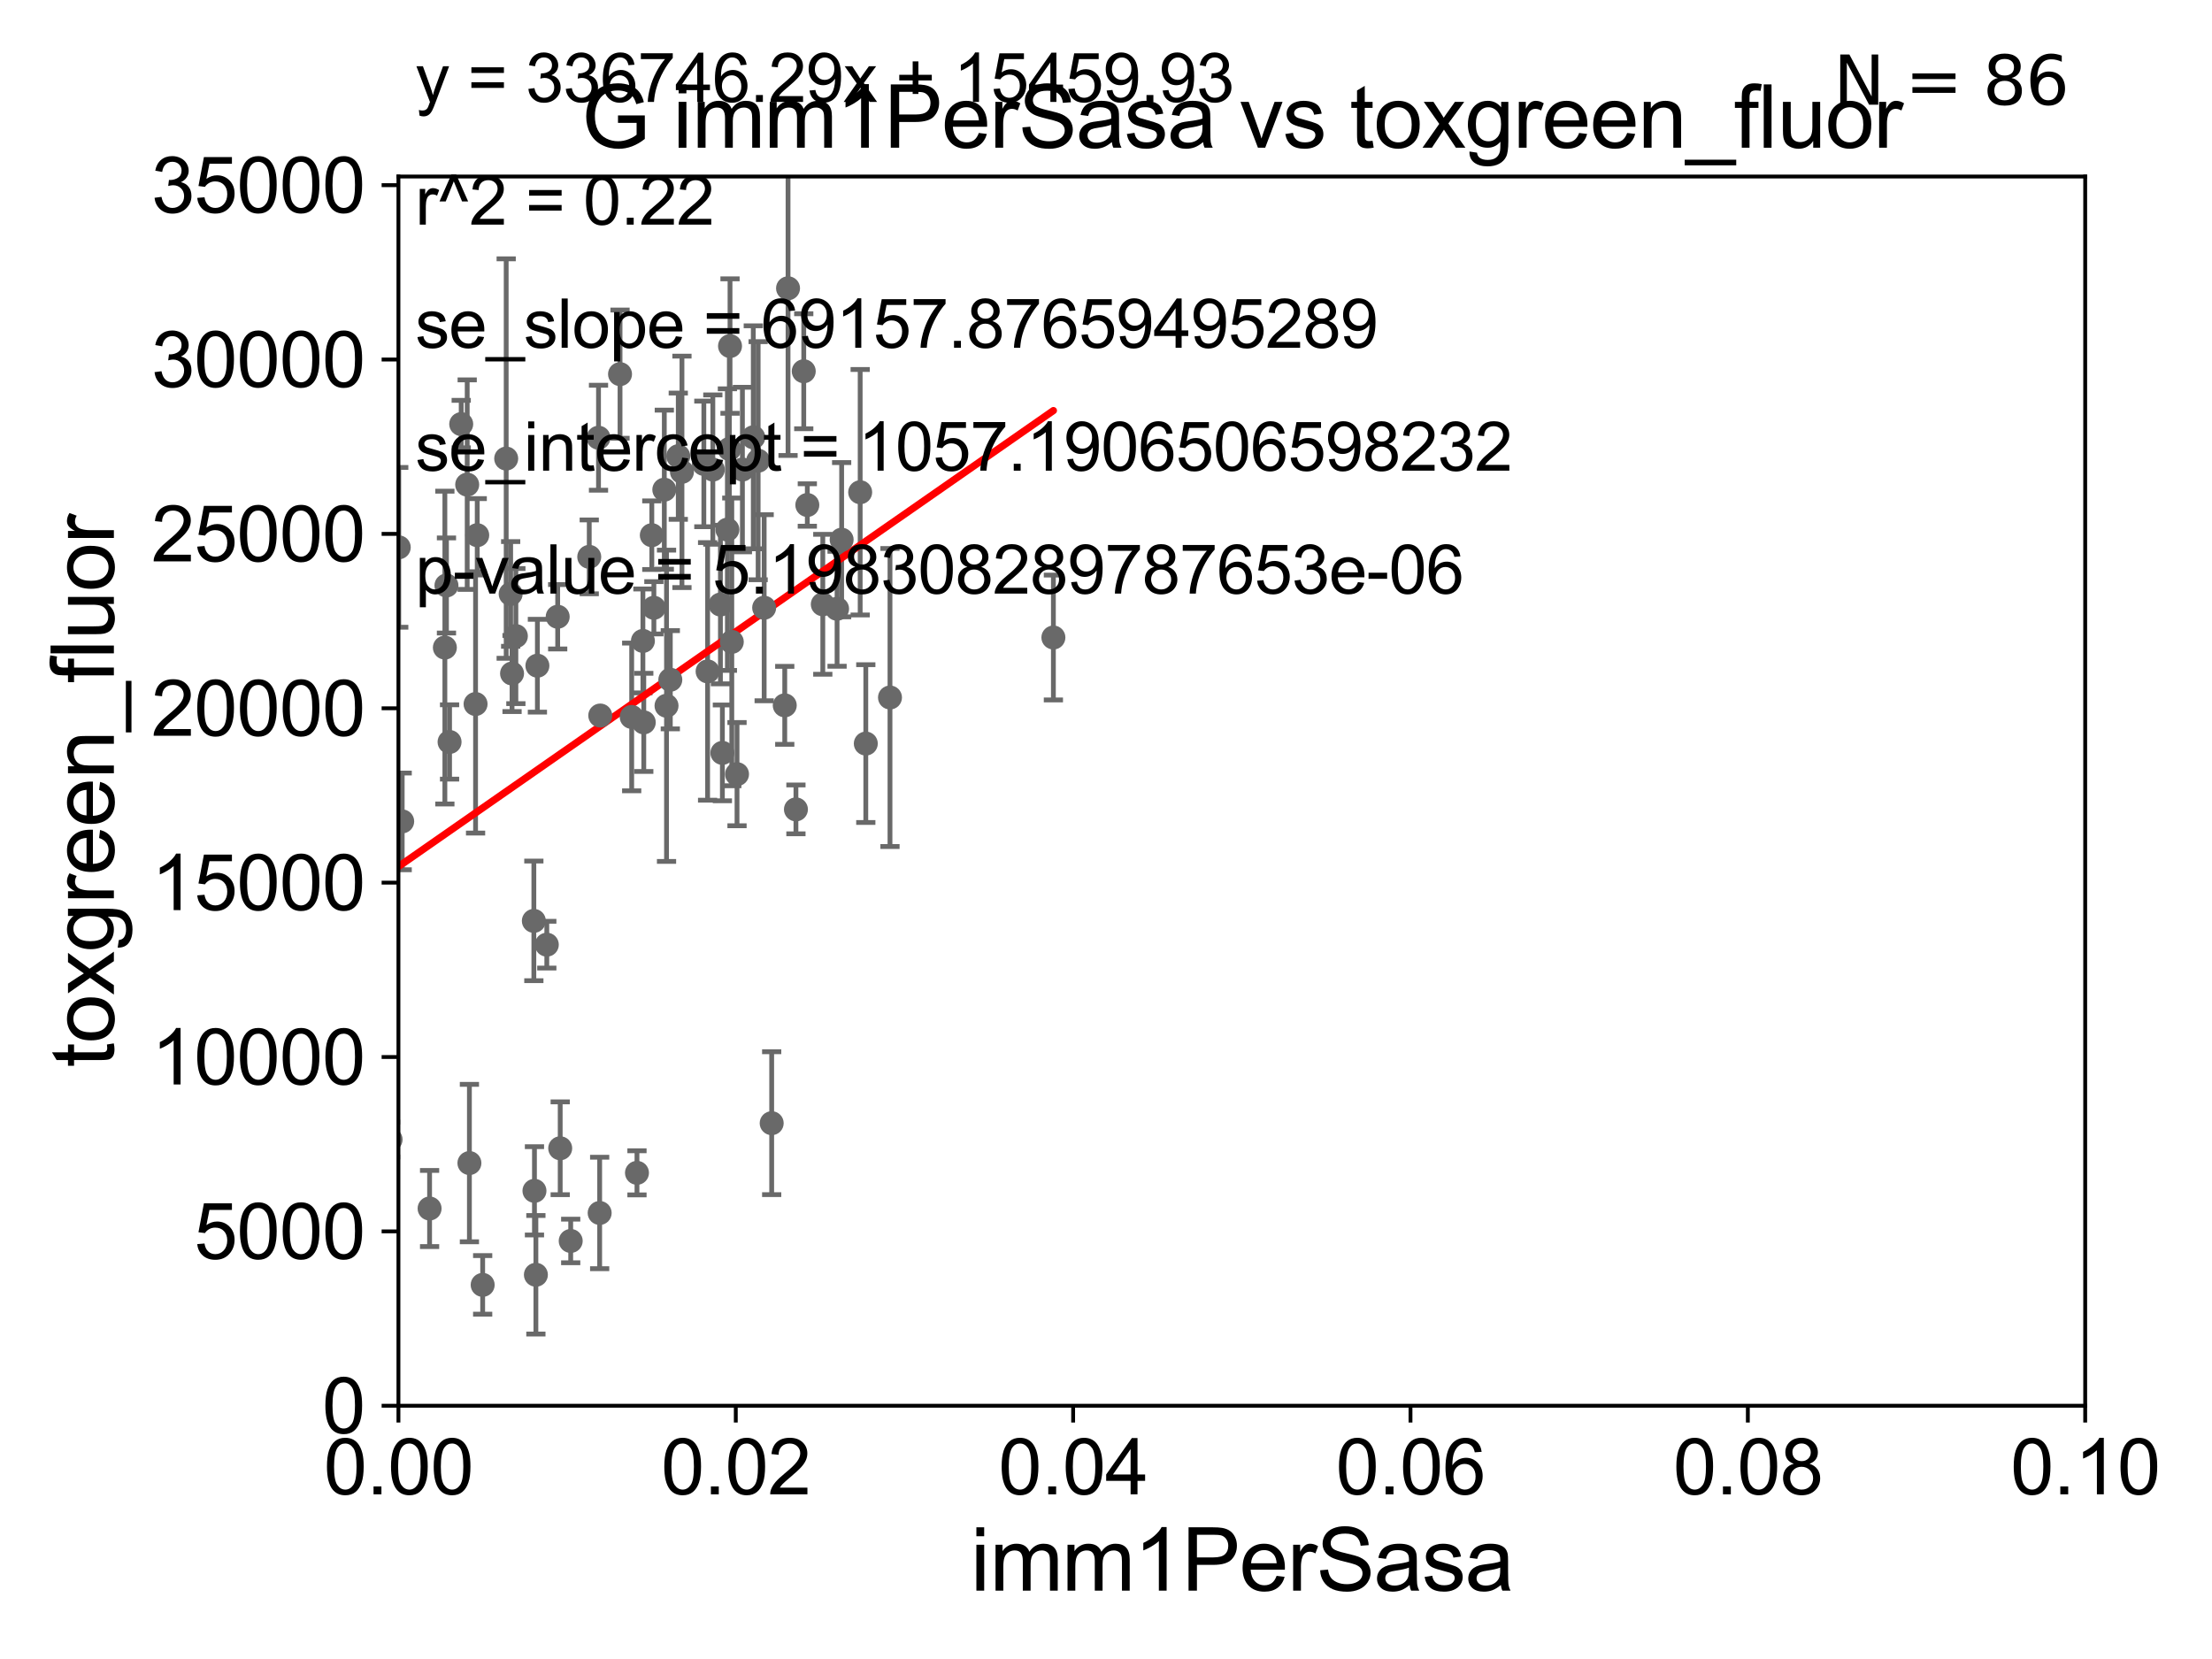<?xml version="1.0" encoding="utf-8" standalone="no"?>
<!DOCTYPE svg PUBLIC "-//W3C//DTD SVG 1.1//EN"
  "http://www.w3.org/Graphics/SVG/1.1/DTD/svg11.dtd">
<svg xmlns:xlink="http://www.w3.org/1999/xlink" width="460.8pt" height="345.6pt" viewBox="0 0 460.8 345.6" xmlns="http://www.w3.org/2000/svg" version="1.1">
 <defs>
  <style type="text/css">*{stroke-linejoin: round; stroke-linecap: butt}</style>
 </defs>
 <g id="figure_1">
  <g id="patch_1">
   <path d="M 0 345.6 
L 460.8 345.6 
L 460.8 0 
L 0 0 
z
" style="fill: #ffffff"/>
  </g>
  <g id="axes_1">
   <g id="patch_2">
    <path d="M 83 292.84 
L 434.385 292.84 
L 434.385 36.775 
L 83 36.775 
z
" style="fill: #ffffff"/>
   </g>
   <g id="PathCollection_1">
    <defs>
     <path id="mdc86cdd709" d="M 0 1.118 
C 0.297 1.118 0.581 1 0.791 0.791 
C 1 0.581 1.118 0.297 1.118 0 
C 1.118 -0.297 1 -0.581 0.791 -0.791 
C 0.581 -1 0.297 -1.118 0 -1.118 
C -0.297 -1.118 -0.581 -1 -0.791 -0.791 
C -1 -0.581 -1.118 -0.297 -1.118 0 
C -1.118 0.297 -1 0.581 -0.791 0.791 
C -0.581 1 -0.297 1.118 0 1.118 
z
" style="stroke: #696969"/>
    </defs>
    <g clip-path="url(#p9e27b8e2b6)">
     <use xlink:href="#mdc86cdd709" x="99.416" y="111.488" style="fill: #696969; stroke: #696969"/>
     <use xlink:href="#mdc86cdd709" x="81.366" y="237.384" style="fill: #696969; stroke: #696969"/>
     <use xlink:href="#mdc86cdd709" x="89.492" y="251.754" style="fill: #696969; stroke: #696969"/>
     <use xlink:href="#mdc86cdd709" x="83.784" y="171.111" style="fill: #696969; stroke: #696969"/>
     <use xlink:href="#mdc86cdd709" x="159.19" y="126.6" style="fill: #696969; stroke: #696969"/>
     <use xlink:href="#mdc86cdd709" x="29.633" y="96.559" style="fill: #696969; stroke: #696969"/>
     <use xlink:href="#mdc86cdd709" x="67.824" y="158.912" style="fill: #696969; stroke: #696969"/>
     <use xlink:href="#mdc86cdd709" x="93.654" y="154.566" style="fill: #696969; stroke: #696969"/>
     <use xlink:href="#mdc86cdd709" x="138.849" y="147.023" style="fill: #696969; stroke: #696969"/>
     <use xlink:href="#mdc86cdd709" x="160.756" y="233.98" style="fill: #696969; stroke: #696969"/>
     <use xlink:href="#mdc86cdd709" x="165.807" y="168.611" style="fill: #696969; stroke: #696969"/>
     <use xlink:href="#mdc86cdd709" x="185.401" y="145.302" style="fill: #696969; stroke: #696969"/>
     <use xlink:href="#mdc86cdd709" x="54.809" y="175.35" style="fill: #696969; stroke: #696969"/>
     <use xlink:href="#mdc86cdd709" x="74.58" y="102.813" style="fill: #696969; stroke: #696969"/>
     <use xlink:href="#mdc86cdd709" x="105.449" y="95.527" style="fill: #696969; stroke: #696969"/>
     <use xlink:href="#mdc86cdd709" x="124.68" y="91.187" style="fill: #696969; stroke: #696969"/>
     <use xlink:href="#mdc86cdd709" x="133.93" y="133.517" style="fill: #696969; stroke: #696969"/>
     <use xlink:href="#mdc86cdd709" x="219.441" y="132.803" style="fill: #696969; stroke: #696969"/>
     <use xlink:href="#mdc86cdd709" x="49.476" y="258.602" style="fill: #696969; stroke: #696969"/>
     <use xlink:href="#mdc86cdd709" x="111.338" y="248.073" style="fill: #696969; stroke: #696969"/>
     <use xlink:href="#mdc86cdd709" x="131.593" y="149.352" style="fill: #696969; stroke: #696969"/>
     <use xlink:href="#mdc86cdd709" x="71.653" y="262.487" style="fill: #696969; stroke: #696969"/>
     <use xlink:href="#mdc86cdd709" x="74.985" y="254.109" style="fill: #696969; stroke: #696969"/>
     <use xlink:href="#mdc86cdd709" x="124.921" y="252.683" style="fill: #696969; stroke: #696969"/>
     <use xlink:href="#mdc86cdd709" x="132.694" y="244.324" style="fill: #696969; stroke: #696969"/>
     <use xlink:href="#mdc86cdd709" x="49.914" y="257.071" style="fill: #696969; stroke: #696969"/>
     <use xlink:href="#mdc86cdd709" x="72.032" y="229.401" style="fill: #696969; stroke: #696969"/>
     <use xlink:href="#mdc86cdd709" x="150.485" y="156.841" style="fill: #696969; stroke: #696969"/>
     <use xlink:href="#mdc86cdd709" x="97.787" y="242.287" style="fill: #696969; stroke: #696969"/>
     <use xlink:href="#mdc86cdd709" x="76.579" y="247.906" style="fill: #696969; stroke: #696969"/>
     <use xlink:href="#mdc86cdd709" x="136.216" y="126.613" style="fill: #696969; stroke: #696969"/>
     <use xlink:href="#mdc86cdd709" x="100.549" y="267.665" style="fill: #696969; stroke: #696969"/>
     <use xlink:href="#mdc86cdd709" x="111.95" y="138.677" style="fill: #696969; stroke: #696969"/>
     <use xlink:href="#mdc86cdd709" x="57.367" y="258.394" style="fill: #696969; stroke: #696969"/>
     <use xlink:href="#mdc86cdd709" x="53.758" y="189.009" style="fill: #696969; stroke: #696969"/>
     <use xlink:href="#mdc86cdd709" x="118.888" y="258.514" style="fill: #696969; stroke: #696969"/>
     <use xlink:href="#mdc86cdd709" x="111.636" y="265.558" style="fill: #696969; stroke: #696969"/>
     <use xlink:href="#mdc86cdd709" x="116.177" y="128.481" style="fill: #696969; stroke: #696969"/>
     <use xlink:href="#mdc86cdd709" x="75.382" y="251.563" style="fill: #696969; stroke: #696969"/>
     <use xlink:href="#mdc86cdd709" x="138.388" y="102.009" style="fill: #696969; stroke: #696969"/>
     <use xlink:href="#mdc86cdd709" x="18.183" y="246.119" style="fill: #696969; stroke: #696969"/>
     <use xlink:href="#mdc86cdd709" x="139.638" y="141.604" style="fill: #696969; stroke: #696969"/>
     <use xlink:href="#mdc86cdd709" x="106.67" y="140.303" style="fill: #696969; stroke: #696969"/>
     <use xlink:href="#mdc86cdd709" x="96.079" y="88.345" style="fill: #696969; stroke: #696969"/>
     <use xlink:href="#mdc86cdd709" x="150.078" y="125.939" style="fill: #696969; stroke: #696969"/>
     <use xlink:href="#mdc86cdd709" x="179.19" y="102.541" style="fill: #696969; stroke: #696969"/>
     <use xlink:href="#mdc86cdd709" x="148.497" y="97.821" style="fill: #696969; stroke: #696969"/>
     <use xlink:href="#mdc86cdd709" x="175.33" y="112.428" style="fill: #696969; stroke: #696969"/>
     <use xlink:href="#mdc86cdd709" x="63.743" y="78.252" style="fill: #696969; stroke: #696969"/>
     <use xlink:href="#mdc86cdd709" x="154.658" y="97.813" style="fill: #696969; stroke: #696969"/>
     <use xlink:href="#mdc86cdd709" x="147.407" y="139.863" style="fill: #696969; stroke: #696969"/>
     <use xlink:href="#mdc86cdd709" x="83.068" y="114.019" style="fill: #696969; stroke: #696969"/>
     <use xlink:href="#mdc86cdd709" x="151.53" y="110.328" style="fill: #696969; stroke: #696969"/>
     <use xlink:href="#mdc86cdd709" x="163.478" y="146.936" style="fill: #696969; stroke: #696969"/>
     <use xlink:href="#mdc86cdd709" x="152.077" y="72.091" style="fill: #696969; stroke: #696969"/>
     <use xlink:href="#mdc86cdd709" x="129.164" y="77.939" style="fill: #696969; stroke: #696969"/>
     <use xlink:href="#mdc86cdd709" x="174.378" y="126.822" style="fill: #696969; stroke: #696969"/>
     <use xlink:href="#mdc86cdd709" x="135.785" y="111.489" style="fill: #696969; stroke: #696969"/>
     <use xlink:href="#mdc86cdd709" x="151.937" y="93.526" style="fill: #696969; stroke: #696969"/>
     <use xlink:href="#mdc86cdd709" x="107.466" y="132.506" style="fill: #696969; stroke: #696969"/>
     <use xlink:href="#mdc86cdd709" x="142.064" y="98.294" style="fill: #696969; stroke: #696969"/>
     <use xlink:href="#mdc86cdd709" x="92.675" y="134.903" style="fill: #696969; stroke: #696969"/>
     <use xlink:href="#mdc86cdd709" x="180.362" y="154.9" style="fill: #696969; stroke: #696969"/>
     <use xlink:href="#mdc86cdd709" x="37.035" y="264.388" style="fill: #696969; stroke: #696969"/>
     <use xlink:href="#mdc86cdd709" x="152.446" y="133.718" style="fill: #696969; stroke: #696969"/>
     <use xlink:href="#mdc86cdd709" x="164.164" y="60.054" style="fill: #696969; stroke: #696969"/>
     <use xlink:href="#mdc86cdd709" x="153.535" y="161.27" style="fill: #696969; stroke: #696969"/>
     <use xlink:href="#mdc86cdd709" x="125.045" y="149.058" style="fill: #696969; stroke: #696969"/>
     <use xlink:href="#mdc86cdd709" x="141.297" y="95.033" style="fill: #696969; stroke: #696969"/>
     <use xlink:href="#mdc86cdd709" x="106.38" y="123.73" style="fill: #696969; stroke: #696969"/>
     <use xlink:href="#mdc86cdd709" x="97.326" y="100.959" style="fill: #696969; stroke: #696969"/>
     <use xlink:href="#mdc86cdd709" x="156.924" y="91.102" style="fill: #696969; stroke: #696969"/>
     <use xlink:href="#mdc86cdd709" x="113.91" y="196.793" style="fill: #696969; stroke: #696969"/>
     <use xlink:href="#mdc86cdd709" x="134.111" y="150.485" style="fill: #696969; stroke: #696969"/>
     <use xlink:href="#mdc86cdd709" x="93.006" y="121.968" style="fill: #696969; stroke: #696969"/>
     <use xlink:href="#mdc86cdd709" x="99.07" y="146.662" style="fill: #696969; stroke: #696969"/>
     <use xlink:href="#mdc86cdd709" x="171.404" y="125.886" style="fill: #696969; stroke: #696969"/>
     <use xlink:href="#mdc86cdd709" x="168.18" y="105.2" style="fill: #696969; stroke: #696969"/>
     <use xlink:href="#mdc86cdd709" x="122.751" y="116.005" style="fill: #696969; stroke: #696969"/>
     <use xlink:href="#mdc86cdd709" x="157.935" y="95.974" style="fill: #696969; stroke: #696969"/>
     <use xlink:href="#mdc86cdd709" x="111.211" y="191.837" style="fill: #696969; stroke: #696969"/>
     <use xlink:href="#mdc86cdd709" x="71.667" y="147.034" style="fill: #696969; stroke: #696969"/>
     <use xlink:href="#mdc86cdd709" x="146.624" y="96.642" style="fill: #696969; stroke: #696969"/>
     <use xlink:href="#mdc86cdd709" x="71.157" y="165.812" style="fill: #696969; stroke: #696969"/>
     <use xlink:href="#mdc86cdd709" x="167.437" y="77.339" style="fill: #696969; stroke: #696969"/>
     <use xlink:href="#mdc86cdd709" x="116.701" y="239.207" style="fill: #696969; stroke: #696969"/>
    </g>
   </g>
   <g id="matplotlib.axis_1">
    <g id="xtick_1">
     <g id="line2d_1">
      <defs>
       <path id="mbfbd0d1ddd" d="M 0 0 
L 0 3.5 
" style="stroke: #000000; stroke-width: 0.8"/>
      </defs>
      <g>
       <use xlink:href="#mbfbd0d1ddd" x="83" y="292.84" style="stroke: #000000; stroke-width: 0.8"/>
      </g>
     </g>
     <g id="text_1">
      <!-- 0.00 -->
      <g transform="translate(67.431 311.293)scale(0.16 -0.16)">
       <defs>
        <path id="ArialMT-30" d="M 266 2259 
Q 266 3072 433 3567 
Q 600 4063 929 4331 
Q 1259 4600 1759 4600 
Q 2128 4600 2406 4451 
Q 2684 4303 2865 4023 
Q 3047 3744 3150 3342 
Q 3253 2941 3253 2259 
Q 3253 1453 3087 958 
Q 2922 463 2592 192 
Q 2263 -78 1759 -78 
Q 1097 -78 719 397 
Q 266 969 266 2259 
z
M 844 2259 
Q 844 1131 1108 757 
Q 1372 384 1759 384 
Q 2147 384 2411 759 
Q 2675 1134 2675 2259 
Q 2675 3391 2411 3762 
Q 2147 4134 1753 4134 
Q 1366 4134 1134 3806 
Q 844 3388 844 2259 
z
" transform="scale(0.016)"/>
        <path id="ArialMT-2e" d="M 581 0 
L 581 641 
L 1222 641 
L 1222 0 
L 581 0 
z
" transform="scale(0.016)"/>
       </defs>
       <use xlink:href="#ArialMT-30"/>
       <use xlink:href="#ArialMT-2e" x="55.615"/>
       <use xlink:href="#ArialMT-30" x="83.398"/>
       <use xlink:href="#ArialMT-30" x="139.014"/>
      </g>
     </g>
    </g>
    <g id="xtick_2">
     <g id="line2d_2">
      <g>
       <use xlink:href="#mbfbd0d1ddd" x="153.277" y="292.84" style="stroke: #000000; stroke-width: 0.8"/>
      </g>
     </g>
     <g id="text_2">
      <!-- 0.02 -->
      <g transform="translate(137.708 311.293)scale(0.16 -0.16)">
       <defs>
        <path id="ArialMT-32" d="M 3222 541 
L 3222 0 
L 194 0 
Q 188 203 259 391 
Q 375 700 629 1000 
Q 884 1300 1366 1694 
Q 2113 2306 2375 2664 
Q 2638 3022 2638 3341 
Q 2638 3675 2398 3904 
Q 2159 4134 1775 4134 
Q 1369 4134 1125 3890 
Q 881 3647 878 3216 
L 300 3275 
Q 359 3922 746 4261 
Q 1134 4600 1788 4600 
Q 2447 4600 2831 4234 
Q 3216 3869 3216 3328 
Q 3216 3053 3103 2787 
Q 2991 2522 2730 2228 
Q 2469 1934 1863 1422 
Q 1356 997 1212 845 
Q 1069 694 975 541 
L 3222 541 
z
" transform="scale(0.016)"/>
       </defs>
       <use xlink:href="#ArialMT-30"/>
       <use xlink:href="#ArialMT-2e" x="55.615"/>
       <use xlink:href="#ArialMT-30" x="83.398"/>
       <use xlink:href="#ArialMT-32" x="139.014"/>
      </g>
     </g>
    </g>
    <g id="xtick_3">
     <g id="line2d_3">
      <g>
       <use xlink:href="#mbfbd0d1ddd" x="223.554" y="292.84" style="stroke: #000000; stroke-width: 0.8"/>
      </g>
     </g>
     <g id="text_3">
      <!-- 0.04 -->
      <g transform="translate(207.985 311.293)scale(0.16 -0.16)">
       <defs>
        <path id="ArialMT-34" d="M 2069 0 
L 2069 1097 
L 81 1097 
L 81 1613 
L 2172 4581 
L 2631 4581 
L 2631 1613 
L 3250 1613 
L 3250 1097 
L 2631 1097 
L 2631 0 
L 2069 0 
z
M 2069 1613 
L 2069 3678 
L 634 1613 
L 2069 1613 
z
" transform="scale(0.016)"/>
       </defs>
       <use xlink:href="#ArialMT-30"/>
       <use xlink:href="#ArialMT-2e" x="55.615"/>
       <use xlink:href="#ArialMT-30" x="83.398"/>
       <use xlink:href="#ArialMT-34" x="139.014"/>
      </g>
     </g>
    </g>
    <g id="xtick_4">
     <g id="line2d_4">
      <g>
       <use xlink:href="#mbfbd0d1ddd" x="293.831" y="292.84" style="stroke: #000000; stroke-width: 0.8"/>
      </g>
     </g>
     <g id="text_4">
      <!-- 0.06 -->
      <g transform="translate(278.262 311.293)scale(0.16 -0.16)">
       <defs>
        <path id="ArialMT-36" d="M 3184 3459 
L 2625 3416 
Q 2550 3747 2413 3897 
Q 2184 4138 1850 4138 
Q 1581 4138 1378 3988 
Q 1113 3794 959 3422 
Q 806 3050 800 2363 
Q 1003 2672 1297 2822 
Q 1591 2972 1913 2972 
Q 2475 2972 2870 2558 
Q 3266 2144 3266 1488 
Q 3266 1056 3080 686 
Q 2894 316 2569 119 
Q 2244 -78 1831 -78 
Q 1128 -78 684 439 
Q 241 956 241 2144 
Q 241 3472 731 4075 
Q 1159 4600 1884 4600 
Q 2425 4600 2770 4297 
Q 3116 3994 3184 3459 
z
M 888 1484 
Q 888 1194 1011 928 
Q 1134 663 1356 523 
Q 1578 384 1822 384 
Q 2178 384 2434 671 
Q 2691 959 2691 1453 
Q 2691 1928 2437 2201 
Q 2184 2475 1800 2475 
Q 1419 2475 1153 2201 
Q 888 1928 888 1484 
z
" transform="scale(0.016)"/>
       </defs>
       <use xlink:href="#ArialMT-30"/>
       <use xlink:href="#ArialMT-2e" x="55.615"/>
       <use xlink:href="#ArialMT-30" x="83.398"/>
       <use xlink:href="#ArialMT-36" x="139.014"/>
      </g>
     </g>
    </g>
    <g id="xtick_5">
     <g id="line2d_5">
      <g>
       <use xlink:href="#mbfbd0d1ddd" x="364.108" y="292.84" style="stroke: #000000; stroke-width: 0.8"/>
      </g>
     </g>
     <g id="text_5">
      <!-- 0.08 -->
      <g transform="translate(348.539 311.293)scale(0.16 -0.16)">
       <defs>
        <path id="ArialMT-38" d="M 1131 2484 
Q 781 2613 612 2850 
Q 444 3088 444 3419 
Q 444 3919 803 4259 
Q 1163 4600 1759 4600 
Q 2359 4600 2725 4251 
Q 3091 3903 3091 3403 
Q 3091 3084 2923 2848 
Q 2756 2613 2416 2484 
Q 2838 2347 3058 2040 
Q 3278 1734 3278 1309 
Q 3278 722 2862 322 
Q 2447 -78 1769 -78 
Q 1091 -78 675 323 
Q 259 725 259 1325 
Q 259 1772 486 2073 
Q 713 2375 1131 2484 
z
M 1019 3438 
Q 1019 3113 1228 2906 
Q 1438 2700 1772 2700 
Q 2097 2700 2305 2904 
Q 2513 3109 2513 3406 
Q 2513 3716 2298 3927 
Q 2084 4138 1766 4138 
Q 1444 4138 1231 3931 
Q 1019 3725 1019 3438 
z
M 838 1322 
Q 838 1081 952 856 
Q 1066 631 1291 507 
Q 1516 384 1775 384 
Q 2178 384 2440 643 
Q 2703 903 2703 1303 
Q 2703 1709 2433 1975 
Q 2163 2241 1756 2241 
Q 1359 2241 1098 1978 
Q 838 1716 838 1322 
z
" transform="scale(0.016)"/>
       </defs>
       <use xlink:href="#ArialMT-30"/>
       <use xlink:href="#ArialMT-2e" x="55.615"/>
       <use xlink:href="#ArialMT-30" x="83.398"/>
       <use xlink:href="#ArialMT-38" x="139.014"/>
      </g>
     </g>
    </g>
    <g id="xtick_6">
     <g id="line2d_6">
      <g>
       <use xlink:href="#mbfbd0d1ddd" x="434.385" y="292.84" style="stroke: #000000; stroke-width: 0.8"/>
      </g>
     </g>
     <g id="text_6">
      <!-- 0.10 -->
      <g transform="translate(418.816 311.293)scale(0.16 -0.16)">
       <defs>
        <path id="ArialMT-31" d="M 2384 0 
L 1822 0 
L 1822 3584 
Q 1619 3391 1289 3197 
Q 959 3003 697 2906 
L 697 3450 
Q 1169 3672 1522 3987 
Q 1875 4303 2022 4600 
L 2384 4600 
L 2384 0 
z
" transform="scale(0.016)"/>
       </defs>
       <use xlink:href="#ArialMT-30"/>
       <use xlink:href="#ArialMT-2e" x="55.615"/>
       <use xlink:href="#ArialMT-31" x="83.398"/>
       <use xlink:href="#ArialMT-30" x="139.014"/>
      </g>
     </g>
    </g>
    <g id="text_7">
     <!-- imm1PerSasa -->
     <g transform="translate(202.177 331.357)scale(0.18 -0.18)">
      <defs>
       <path id="ArialMT-69" d="M 425 3934 
L 425 4581 
L 988 4581 
L 988 3934 
L 425 3934 
z
M 425 0 
L 425 3319 
L 988 3319 
L 988 0 
L 425 0 
z
" transform="scale(0.016)"/>
       <path id="ArialMT-6d" d="M 422 0 
L 422 3319 
L 925 3319 
L 925 2853 
Q 1081 3097 1340 3245 
Q 1600 3394 1931 3394 
Q 2300 3394 2536 3241 
Q 2772 3088 2869 2813 
Q 3263 3394 3894 3394 
Q 4388 3394 4653 3120 
Q 4919 2847 4919 2278 
L 4919 0 
L 4359 0 
L 4359 2091 
Q 4359 2428 4304 2576 
Q 4250 2725 4106 2815 
Q 3963 2906 3769 2906 
Q 3419 2906 3187 2673 
Q 2956 2441 2956 1928 
L 2956 0 
L 2394 0 
L 2394 2156 
Q 2394 2531 2256 2718 
Q 2119 2906 1806 2906 
Q 1569 2906 1367 2781 
Q 1166 2656 1075 2415 
Q 984 2175 984 1722 
L 984 0 
L 422 0 
z
" transform="scale(0.016)"/>
       <path id="ArialMT-50" d="M 494 0 
L 494 4581 
L 2222 4581 
Q 2678 4581 2919 4538 
Q 3256 4481 3484 4323 
Q 3713 4166 3852 3881 
Q 3991 3597 3991 3256 
Q 3991 2672 3619 2267 
Q 3247 1863 2275 1863 
L 1100 1863 
L 1100 0 
L 494 0 
z
M 1100 2403 
L 2284 2403 
Q 2872 2403 3119 2622 
Q 3366 2841 3366 3238 
Q 3366 3525 3220 3729 
Q 3075 3934 2838 4000 
Q 2684 4041 2272 4041 
L 1100 4041 
L 1100 2403 
z
" transform="scale(0.016)"/>
       <path id="ArialMT-65" d="M 2694 1069 
L 3275 997 
Q 3138 488 2766 206 
Q 2394 -75 1816 -75 
Q 1088 -75 661 373 
Q 234 822 234 1631 
Q 234 2469 665 2931 
Q 1097 3394 1784 3394 
Q 2450 3394 2872 2941 
Q 3294 2488 3294 1666 
Q 3294 1616 3291 1516 
L 816 1516 
Q 847 969 1125 678 
Q 1403 388 1819 388 
Q 2128 388 2347 550 
Q 2566 713 2694 1069 
z
M 847 1978 
L 2700 1978 
Q 2663 2397 2488 2606 
Q 2219 2931 1791 2931 
Q 1403 2931 1139 2672 
Q 875 2413 847 1978 
z
" transform="scale(0.016)"/>
       <path id="ArialMT-72" d="M 416 0 
L 416 3319 
L 922 3319 
L 922 2816 
Q 1116 3169 1280 3281 
Q 1444 3394 1641 3394 
Q 1925 3394 2219 3213 
L 2025 2691 
Q 1819 2813 1613 2813 
Q 1428 2813 1281 2702 
Q 1134 2591 1072 2394 
Q 978 2094 978 1738 
L 978 0 
L 416 0 
z
" transform="scale(0.016)"/>
       <path id="ArialMT-53" d="M 288 1472 
L 859 1522 
Q 900 1178 1048 958 
Q 1197 738 1509 602 
Q 1822 466 2213 466 
Q 2559 466 2825 569 
Q 3091 672 3220 851 
Q 3350 1031 3350 1244 
Q 3350 1459 3225 1620 
Q 3100 1781 2813 1891 
Q 2628 1963 1997 2114 
Q 1366 2266 1113 2400 
Q 784 2572 623 2826 
Q 463 3081 463 3397 
Q 463 3744 659 4045 
Q 856 4347 1234 4503 
Q 1613 4659 2075 4659 
Q 2584 4659 2973 4495 
Q 3363 4331 3572 4012 
Q 3781 3694 3797 3291 
L 3216 3247 
Q 3169 3681 2898 3903 
Q 2628 4125 2100 4125 
Q 1550 4125 1298 3923 
Q 1047 3722 1047 3438 
Q 1047 3191 1225 3031 
Q 1400 2872 2139 2705 
Q 2878 2538 3153 2413 
Q 3553 2228 3743 1945 
Q 3934 1663 3934 1294 
Q 3934 928 3725 604 
Q 3516 281 3123 101 
Q 2731 -78 2241 -78 
Q 1619 -78 1198 103 
Q 778 284 539 648 
Q 300 1013 288 1472 
z
" transform="scale(0.016)"/>
       <path id="ArialMT-61" d="M 2588 409 
Q 2275 144 1986 34 
Q 1697 -75 1366 -75 
Q 819 -75 525 192 
Q 231 459 231 875 
Q 231 1119 342 1320 
Q 453 1522 633 1644 
Q 813 1766 1038 1828 
Q 1203 1872 1538 1913 
Q 2219 1994 2541 2106 
Q 2544 2222 2544 2253 
Q 2544 2597 2384 2738 
Q 2169 2928 1744 2928 
Q 1347 2928 1158 2789 
Q 969 2650 878 2297 
L 328 2372 
Q 403 2725 575 2942 
Q 747 3159 1072 3276 
Q 1397 3394 1825 3394 
Q 2250 3394 2515 3294 
Q 2781 3194 2906 3042 
Q 3031 2891 3081 2659 
Q 3109 2516 3109 2141 
L 3109 1391 
Q 3109 606 3145 398 
Q 3181 191 3288 0 
L 2700 0 
Q 2613 175 2588 409 
z
M 2541 1666 
Q 2234 1541 1622 1453 
Q 1275 1403 1131 1340 
Q 988 1278 909 1158 
Q 831 1038 831 891 
Q 831 666 1001 516 
Q 1172 366 1500 366 
Q 1825 366 2078 508 
Q 2331 650 2450 897 
Q 2541 1088 2541 1459 
L 2541 1666 
z
" transform="scale(0.016)"/>
       <path id="ArialMT-73" d="M 197 991 
L 753 1078 
Q 800 744 1014 566 
Q 1228 388 1613 388 
Q 2000 388 2187 545 
Q 2375 703 2375 916 
Q 2375 1106 2209 1216 
Q 2094 1291 1634 1406 
Q 1016 1563 777 1677 
Q 538 1791 414 1992 
Q 291 2194 291 2438 
Q 291 2659 392 2848 
Q 494 3038 669 3163 
Q 800 3259 1026 3326 
Q 1253 3394 1513 3394 
Q 1903 3394 2198 3281 
Q 2494 3169 2634 2976 
Q 2775 2784 2828 2463 
L 2278 2388 
Q 2241 2644 2061 2787 
Q 1881 2931 1553 2931 
Q 1166 2931 1000 2803 
Q 834 2675 834 2503 
Q 834 2394 903 2306 
Q 972 2216 1119 2156 
Q 1203 2125 1616 2013 
Q 2213 1853 2448 1751 
Q 2684 1650 2818 1456 
Q 2953 1263 2953 975 
Q 2953 694 2789 445 
Q 2625 197 2315 61 
Q 2006 -75 1616 -75 
Q 969 -75 630 194 
Q 291 463 197 991 
z
" transform="scale(0.016)"/>
      </defs>
      <use xlink:href="#ArialMT-69"/>
      <use xlink:href="#ArialMT-6d" x="22.217"/>
      <use xlink:href="#ArialMT-6d" x="105.518"/>
      <use xlink:href="#ArialMT-31" x="188.818"/>
      <use xlink:href="#ArialMT-50" x="244.434"/>
      <use xlink:href="#ArialMT-65" x="311.133"/>
      <use xlink:href="#ArialMT-72" x="366.748"/>
      <use xlink:href="#ArialMT-53" x="400.049"/>
      <use xlink:href="#ArialMT-61" x="466.748"/>
      <use xlink:href="#ArialMT-73" x="522.363"/>
      <use xlink:href="#ArialMT-61" x="572.363"/>
     </g>
    </g>
   </g>
   <g id="matplotlib.axis_2">
    <g id="ytick_1">
     <g id="line2d_7">
      <defs>
       <path id="mb0eed12685" d="M 0 0 
L -3.5 0 
" style="stroke: #000000; stroke-width: 0.8"/>
      </defs>
      <g>
       <use xlink:href="#mb0eed12685" x="83" y="292.84" style="stroke: #000000; stroke-width: 0.8"/>
      </g>
     </g>
     <g id="text_8">
      <!-- 0 -->
      <g transform="translate(67.103 298.566)scale(0.16 -0.16)">
       <use xlink:href="#ArialMT-30"/>
      </g>
     </g>
    </g>
    <g id="ytick_2">
     <g id="line2d_8">
      <g>
       <use xlink:href="#mb0eed12685" x="83" y="256.516" style="stroke: #000000; stroke-width: 0.8"/>
      </g>
     </g>
     <g id="text_9">
      <!-- 5000 -->
      <g transform="translate(40.41 262.242)scale(0.16 -0.16)">
       <defs>
        <path id="ArialMT-35" d="M 266 1200 
L 856 1250 
Q 922 819 1161 601 
Q 1400 384 1738 384 
Q 2144 384 2425 690 
Q 2706 997 2706 1503 
Q 2706 1984 2436 2262 
Q 2166 2541 1728 2541 
Q 1456 2541 1237 2417 
Q 1019 2294 894 2097 
L 366 2166 
L 809 4519 
L 3088 4519 
L 3088 3981 
L 1259 3981 
L 1013 2750 
Q 1425 3038 1878 3038 
Q 2478 3038 2890 2622 
Q 3303 2206 3303 1553 
Q 3303 931 2941 478 
Q 2500 -78 1738 -78 
Q 1113 -78 717 272 
Q 322 622 266 1200 
z
" transform="scale(0.016)"/>
       </defs>
       <use xlink:href="#ArialMT-35"/>
       <use xlink:href="#ArialMT-30" x="55.615"/>
       <use xlink:href="#ArialMT-30" x="111.23"/>
       <use xlink:href="#ArialMT-30" x="166.846"/>
      </g>
     </g>
    </g>
    <g id="ytick_3">
     <g id="line2d_9">
      <g>
       <use xlink:href="#mb0eed12685" x="83" y="220.192" style="stroke: #000000; stroke-width: 0.8"/>
      </g>
     </g>
     <g id="text_10">
      <!-- 10000 -->
      <g transform="translate(31.512 225.918)scale(0.16 -0.16)">
       <use xlink:href="#ArialMT-31"/>
       <use xlink:href="#ArialMT-30" x="55.615"/>
       <use xlink:href="#ArialMT-30" x="111.23"/>
       <use xlink:href="#ArialMT-30" x="166.846"/>
       <use xlink:href="#ArialMT-30" x="222.461"/>
      </g>
     </g>
    </g>
    <g id="ytick_4">
     <g id="line2d_10">
      <g>
       <use xlink:href="#mb0eed12685" x="83" y="183.867" style="stroke: #000000; stroke-width: 0.8"/>
      </g>
     </g>
     <g id="text_11">
      <!-- 15000 -->
      <g transform="translate(31.512 189.594)scale(0.16 -0.16)">
       <use xlink:href="#ArialMT-31"/>
       <use xlink:href="#ArialMT-35" x="55.615"/>
       <use xlink:href="#ArialMT-30" x="111.23"/>
       <use xlink:href="#ArialMT-30" x="166.846"/>
       <use xlink:href="#ArialMT-30" x="222.461"/>
      </g>
     </g>
    </g>
    <g id="ytick_5">
     <g id="line2d_11">
      <g>
       <use xlink:href="#mb0eed12685" x="83" y="147.543" style="stroke: #000000; stroke-width: 0.8"/>
      </g>
     </g>
     <g id="text_12">
      <!-- 20000 -->
      <g transform="translate(31.512 153.27)scale(0.16 -0.16)">
       <use xlink:href="#ArialMT-32"/>
       <use xlink:href="#ArialMT-30" x="55.615"/>
       <use xlink:href="#ArialMT-30" x="111.23"/>
       <use xlink:href="#ArialMT-30" x="166.846"/>
       <use xlink:href="#ArialMT-30" x="222.461"/>
      </g>
     </g>
    </g>
    <g id="ytick_6">
     <g id="line2d_12">
      <g>
       <use xlink:href="#mb0eed12685" x="83" y="111.219" style="stroke: #000000; stroke-width: 0.8"/>
      </g>
     </g>
     <g id="text_13">
      <!-- 25000 -->
      <g transform="translate(31.512 116.945)scale(0.16 -0.16)">
       <use xlink:href="#ArialMT-32"/>
       <use xlink:href="#ArialMT-35" x="55.615"/>
       <use xlink:href="#ArialMT-30" x="111.23"/>
       <use xlink:href="#ArialMT-30" x="166.846"/>
       <use xlink:href="#ArialMT-30" x="222.461"/>
      </g>
     </g>
    </g>
    <g id="ytick_7">
     <g id="line2d_13">
      <g>
       <use xlink:href="#mb0eed12685" x="83" y="74.895" style="stroke: #000000; stroke-width: 0.8"/>
      </g>
     </g>
     <g id="text_14">
      <!-- 30000 -->
      <g transform="translate(31.512 80.621)scale(0.16 -0.16)">
       <defs>
        <path id="ArialMT-33" d="M 269 1209 
L 831 1284 
Q 928 806 1161 595 
Q 1394 384 1728 384 
Q 2125 384 2398 659 
Q 2672 934 2672 1341 
Q 2672 1728 2419 1979 
Q 2166 2231 1775 2231 
Q 1616 2231 1378 2169 
L 1441 2663 
Q 1497 2656 1531 2656 
Q 1891 2656 2178 2843 
Q 2466 3031 2466 3422 
Q 2466 3731 2256 3934 
Q 2047 4138 1716 4138 
Q 1388 4138 1169 3931 
Q 950 3725 888 3313 
L 325 3413 
Q 428 3978 793 4289 
Q 1159 4600 1703 4600 
Q 2078 4600 2393 4439 
Q 2709 4278 2876 4000 
Q 3044 3722 3044 3409 
Q 3044 3113 2884 2869 
Q 2725 2625 2413 2481 
Q 2819 2388 3044 2092 
Q 3269 1797 3269 1353 
Q 3269 753 2831 336 
Q 2394 -81 1725 -81 
Q 1122 -81 723 278 
Q 325 638 269 1209 
z
" transform="scale(0.016)"/>
       </defs>
       <use xlink:href="#ArialMT-33"/>
       <use xlink:href="#ArialMT-30" x="55.615"/>
       <use xlink:href="#ArialMT-30" x="111.23"/>
       <use xlink:href="#ArialMT-30" x="166.846"/>
       <use xlink:href="#ArialMT-30" x="222.461"/>
      </g>
     </g>
    </g>
    <g id="ytick_8">
     <g id="line2d_14">
      <g>
       <use xlink:href="#mb0eed12685" x="83" y="38.571" style="stroke: #000000; stroke-width: 0.8"/>
      </g>
     </g>
     <g id="text_15">
      <!-- 35000 -->
      <g transform="translate(31.512 44.297)scale(0.16 -0.16)">
       <use xlink:href="#ArialMT-33"/>
       <use xlink:href="#ArialMT-35" x="55.615"/>
       <use xlink:href="#ArialMT-30" x="111.23"/>
       <use xlink:href="#ArialMT-30" x="166.846"/>
       <use xlink:href="#ArialMT-30" x="222.461"/>
      </g>
     </g>
    </g>
    <g id="text_16">
     <!-- toxgreen_fluor -->
     <g transform="translate(23.724 222.34)rotate(-90)scale(0.18 -0.18)">
      <defs>
       <path id="ArialMT-74" d="M 1650 503 
L 1731 6 
Q 1494 -44 1306 -44 
Q 1000 -44 831 53 
Q 663 150 594 308 
Q 525 466 525 972 
L 525 2881 
L 113 2881 
L 113 3319 
L 525 3319 
L 525 4141 
L 1084 4478 
L 1084 3319 
L 1650 3319 
L 1650 2881 
L 1084 2881 
L 1084 941 
Q 1084 700 1114 631 
Q 1144 563 1211 522 
Q 1278 481 1403 481 
Q 1497 481 1650 503 
z
" transform="scale(0.016)"/>
       <path id="ArialMT-6f" d="M 213 1659 
Q 213 2581 725 3025 
Q 1153 3394 1769 3394 
Q 2453 3394 2887 2945 
Q 3322 2497 3322 1706 
Q 3322 1066 3130 698 
Q 2938 331 2570 128 
Q 2203 -75 1769 -75 
Q 1072 -75 642 372 
Q 213 819 213 1659 
z
M 791 1659 
Q 791 1022 1069 705 
Q 1347 388 1769 388 
Q 2188 388 2466 706 
Q 2744 1025 2744 1678 
Q 2744 2294 2464 2611 
Q 2184 2928 1769 2928 
Q 1347 2928 1069 2612 
Q 791 2297 791 1659 
z
" transform="scale(0.016)"/>
       <path id="ArialMT-78" d="M 47 0 
L 1259 1725 
L 138 3319 
L 841 3319 
L 1350 2541 
Q 1494 2319 1581 2169 
Q 1719 2375 1834 2534 
L 2394 3319 
L 3066 3319 
L 1919 1756 
L 3153 0 
L 2463 0 
L 1781 1031 
L 1600 1309 
L 728 0 
L 47 0 
z
" transform="scale(0.016)"/>
       <path id="ArialMT-67" d="M 319 -275 
L 866 -356 
Q 900 -609 1056 -725 
Q 1266 -881 1628 -881 
Q 2019 -881 2231 -725 
Q 2444 -569 2519 -288 
Q 2563 -116 2559 434 
Q 2191 0 1641 0 
Q 956 0 581 494 
Q 206 988 206 1678 
Q 206 2153 378 2554 
Q 550 2956 876 3175 
Q 1203 3394 1644 3394 
Q 2231 3394 2613 2919 
L 2613 3319 
L 3131 3319 
L 3131 450 
Q 3131 -325 2973 -648 
Q 2816 -972 2473 -1159 
Q 2131 -1347 1631 -1347 
Q 1038 -1347 672 -1080 
Q 306 -813 319 -275 
z
M 784 1719 
Q 784 1066 1043 766 
Q 1303 466 1694 466 
Q 2081 466 2343 764 
Q 2606 1063 2606 1700 
Q 2606 2309 2336 2618 
Q 2066 2928 1684 2928 
Q 1309 2928 1046 2623 
Q 784 2319 784 1719 
z
" transform="scale(0.016)"/>
       <path id="ArialMT-6e" d="M 422 0 
L 422 3319 
L 928 3319 
L 928 2847 
Q 1294 3394 1984 3394 
Q 2284 3394 2536 3286 
Q 2788 3178 2913 3003 
Q 3038 2828 3088 2588 
Q 3119 2431 3119 2041 
L 3119 0 
L 2556 0 
L 2556 2019 
Q 2556 2363 2490 2533 
Q 2425 2703 2258 2804 
Q 2091 2906 1866 2906 
Q 1506 2906 1245 2678 
Q 984 2450 984 1813 
L 984 0 
L 422 0 
z
" transform="scale(0.016)"/>
       <path id="ArialMT-5f" d="M -97 -1272 
L -97 -866 
L 3631 -866 
L 3631 -1272 
L -97 -1272 
z
" transform="scale(0.016)"/>
       <path id="ArialMT-66" d="M 556 0 
L 556 2881 
L 59 2881 
L 59 3319 
L 556 3319 
L 556 3672 
Q 556 4006 616 4169 
Q 697 4388 901 4523 
Q 1106 4659 1475 4659 
Q 1713 4659 2000 4603 
L 1916 4113 
Q 1741 4144 1584 4144 
Q 1328 4144 1222 4034 
Q 1116 3925 1116 3625 
L 1116 3319 
L 1763 3319 
L 1763 2881 
L 1116 2881 
L 1116 0 
L 556 0 
z
" transform="scale(0.016)"/>
       <path id="ArialMT-6c" d="M 409 0 
L 409 4581 
L 972 4581 
L 972 0 
L 409 0 
z
" transform="scale(0.016)"/>
       <path id="ArialMT-75" d="M 2597 0 
L 2597 488 
Q 2209 -75 1544 -75 
Q 1250 -75 995 37 
Q 741 150 617 320 
Q 494 491 444 738 
Q 409 903 409 1263 
L 409 3319 
L 972 3319 
L 972 1478 
Q 972 1038 1006 884 
Q 1059 663 1231 536 
Q 1403 409 1656 409 
Q 1909 409 2131 539 
Q 2353 669 2445 892 
Q 2538 1116 2538 1541 
L 2538 3319 
L 3100 3319 
L 3100 0 
L 2597 0 
z
" transform="scale(0.016)"/>
      </defs>
      <use xlink:href="#ArialMT-74"/>
      <use xlink:href="#ArialMT-6f" x="27.783"/>
      <use xlink:href="#ArialMT-78" x="83.398"/>
      <use xlink:href="#ArialMT-67" x="133.398"/>
      <use xlink:href="#ArialMT-72" x="189.014"/>
      <use xlink:href="#ArialMT-65" x="222.314"/>
      <use xlink:href="#ArialMT-65" x="277.93"/>
      <use xlink:href="#ArialMT-6e" x="333.545"/>
      <use xlink:href="#ArialMT-5f" x="389.16"/>
      <use xlink:href="#ArialMT-66" x="444.775"/>
      <use xlink:href="#ArialMT-6c" x="472.559"/>
      <use xlink:href="#ArialMT-75" x="494.775"/>
      <use xlink:href="#ArialMT-6f" x="550.391"/>
      <use xlink:href="#ArialMT-72" x="606.006"/>
     </g>
    </g>
   </g>
   <g id="LineCollection_1">
    <path d="M 99.416 119.104 
L 99.416 103.872 
" clip-path="url(#p9e27b8e2b6)" style="fill: none; stroke: #696969"/>
    <path d="M 81.366 241.022 
L 81.366 233.746 
" clip-path="url(#p9e27b8e2b6)" style="fill: none; stroke: #696969"/>
    <path d="M 89.492 259.681 
L 89.492 243.828 
" clip-path="url(#p9e27b8e2b6)" style="fill: none; stroke: #696969"/>
    <path d="M 83.784 181.185 
L 83.784 161.038 
" clip-path="url(#p9e27b8e2b6)" style="fill: none; stroke: #696969"/>
    <path d="M 159.19 145.98 
L 159.19 107.219 
" clip-path="url(#p9e27b8e2b6)" style="fill: none; stroke: #696969"/>
    <path d="M 29.633 104.514 
L 29.633 88.603 
" clip-path="url(#p9e27b8e2b6)" style="fill: none; stroke: #696969"/>
    <path d="M 67.824 179.961 
L 67.824 137.862 
" clip-path="url(#p9e27b8e2b6)" style="fill: none; stroke: #696969"/>
    <path d="M 93.654 162.307 
L 93.654 146.825 
" clip-path="url(#p9e27b8e2b6)" style="fill: none; stroke: #696969"/>
    <path d="M 138.849 179.444 
L 138.849 114.602 
" clip-path="url(#p9e27b8e2b6)" style="fill: none; stroke: #696969"/>
    <path d="M 160.756 248.866 
L 160.756 219.094 
" clip-path="url(#p9e27b8e2b6)" style="fill: none; stroke: #696969"/>
    <path d="M 165.807 173.7 
L 165.807 163.522 
" clip-path="url(#p9e27b8e2b6)" style="fill: none; stroke: #696969"/>
    <path d="M 185.401 176.343 
L 185.401 114.261 
" clip-path="url(#p9e27b8e2b6)" style="fill: none; stroke: #696969"/>
    <path d="M 54.809 193.565 
L 54.809 157.135 
" clip-path="url(#p9e27b8e2b6)" style="fill: none; stroke: #696969"/>
    <path d="M 74.58 106.356 
L 74.58 99.27 
" clip-path="url(#p9e27b8e2b6)" style="fill: none; stroke: #696969"/>
    <path d="M 105.449 137.134 
L 105.449 53.92 
" clip-path="url(#p9e27b8e2b6)" style="fill: none; stroke: #696969"/>
    <path d="M 124.68 102.122 
L 124.68 80.251 
" clip-path="url(#p9e27b8e2b6)" style="fill: none; stroke: #696969"/>
    <path d="M 133.93 144.34 
L 133.93 122.694 
" clip-path="url(#p9e27b8e2b6)" style="fill: none; stroke: #696969"/>
    <path d="M 219.441 145.809 
L 219.441 119.798 
" clip-path="url(#p9e27b8e2b6)" style="fill: none; stroke: #696969"/>
    <path d="M 49.476 266.076 
L 49.476 251.127 
" clip-path="url(#p9e27b8e2b6)" style="fill: none; stroke: #696969"/>
    <path d="M 111.338 257.271 
L 111.338 238.876 
" clip-path="url(#p9e27b8e2b6)" style="fill: none; stroke: #696969"/>
    <path d="M 131.593 164.74 
L 131.593 133.965 
" clip-path="url(#p9e27b8e2b6)" style="fill: none; stroke: #696969"/>
    <path d="M 71.653 274.279 
L 71.653 250.695 
" clip-path="url(#p9e27b8e2b6)" style="fill: none; stroke: #696969"/>
    <path d="M 74.985 269.377 
L 74.985 238.84 
" clip-path="url(#p9e27b8e2b6)" style="fill: none; stroke: #696969"/>
    <path d="M 124.921 264.289 
L 124.921 241.076 
" clip-path="url(#p9e27b8e2b6)" style="fill: none; stroke: #696969"/>
    <path d="M 132.694 248.92 
L 132.694 239.727 
" clip-path="url(#p9e27b8e2b6)" style="fill: none; stroke: #696969"/>
    <path d="M 49.914 270.53 
L 49.914 243.611 
" clip-path="url(#p9e27b8e2b6)" style="fill: none; stroke: #696969"/>
    <path d="M 72.032 232.34 
L 72.032 226.463 
" clip-path="url(#p9e27b8e2b6)" style="fill: none; stroke: #696969"/>
    <path d="M 150.485 166.82 
L 150.485 146.861 
" clip-path="url(#p9e27b8e2b6)" style="fill: none; stroke: #696969"/>
    <path d="M 97.787 258.685 
L 97.787 225.89 
" clip-path="url(#p9e27b8e2b6)" style="fill: none; stroke: #696969"/>
    <path d="M 76.579 263.231 
L 76.579 232.581 
" clip-path="url(#p9e27b8e2b6)" style="fill: none; stroke: #696969"/>
    <path d="M 136.216 132.064 
L 136.216 121.162 
" clip-path="url(#p9e27b8e2b6)" style="fill: none; stroke: #696969"/>
    <path d="M 100.549 273.766 
L 100.549 261.564 
" clip-path="url(#p9e27b8e2b6)" style="fill: none; stroke: #696969"/>
    <path d="M 111.95 148.344 
L 111.95 129.01 
" clip-path="url(#p9e27b8e2b6)" style="fill: none; stroke: #696969"/>
    <path d="M 57.367 263.737 
L 57.367 253.051 
" clip-path="url(#p9e27b8e2b6)" style="fill: none; stroke: #696969"/>
    <path d="M 53.758 193.298 
L 53.758 184.72 
" clip-path="url(#p9e27b8e2b6)" style="fill: none; stroke: #696969"/>
    <path d="M 118.888 263.053 
L 118.888 253.975 
" clip-path="url(#p9e27b8e2b6)" style="fill: none; stroke: #696969"/>
    <path d="M 111.636 277.906 
L 111.636 253.209 
" clip-path="url(#p9e27b8e2b6)" style="fill: none; stroke: #696969"/>
    <path d="M 116.177 135.191 
L 116.177 121.772 
" clip-path="url(#p9e27b8e2b6)" style="fill: none; stroke: #696969"/>
    <path d="M 75.382 257.174 
L 75.382 245.952 
" clip-path="url(#p9e27b8e2b6)" style="fill: none; stroke: #696969"/>
    <path d="M 138.388 118.578 
L 138.388 85.439 
" clip-path="url(#p9e27b8e2b6)" style="fill: none; stroke: #696969"/>
    <path d="M 18.183 256.711 
L 18.183 235.527 
" clip-path="url(#p9e27b8e2b6)" style="fill: none; stroke: #696969"/>
    <path d="M 139.638 151.839 
L 139.638 131.37 
" clip-path="url(#p9e27b8e2b6)" style="fill: none; stroke: #696969"/>
    <path d="M 106.67 148.229 
L 106.67 132.377 
" clip-path="url(#p9e27b8e2b6)" style="fill: none; stroke: #696969"/>
    <path d="M 96.079 93.292 
L 96.079 83.398 
" clip-path="url(#p9e27b8e2b6)" style="fill: none; stroke: #696969"/>
    <path d="M 150.078 142.455 
L 150.078 109.423 
" clip-path="url(#p9e27b8e2b6)" style="fill: none; stroke: #696969"/>
    <path d="M 179.19 128.111 
L 179.19 76.97 
" clip-path="url(#p9e27b8e2b6)" style="fill: none; stroke: #696969"/>
    <path d="M 148.497 113.372 
L 148.497 82.269 
" clip-path="url(#p9e27b8e2b6)" style="fill: none; stroke: #696969"/>
    <path d="M 175.33 128.494 
L 175.33 96.362 
" clip-path="url(#p9e27b8e2b6)" style="fill: none; stroke: #696969"/>
    <path d="M 63.743 96.003 
L 63.743 60.5 
" clip-path="url(#p9e27b8e2b6)" style="fill: none; stroke: #696969"/>
    <path d="M 154.658 114.953 
L 154.658 80.673 
" clip-path="url(#p9e27b8e2b6)" style="fill: none; stroke: #696969"/>
    <path d="M 147.407 166.691 
L 147.407 113.034 
" clip-path="url(#p9e27b8e2b6)" style="fill: none; stroke: #696969"/>
    <path d="M 83.068 130.665 
L 83.068 97.373 
" clip-path="url(#p9e27b8e2b6)" style="fill: none; stroke: #696969"/>
    <path d="M 151.53 139.658 
L 151.53 80.997 
" clip-path="url(#p9e27b8e2b6)" style="fill: none; stroke: #696969"/>
    <path d="M 163.478 155.054 
L 163.478 138.818 
" clip-path="url(#p9e27b8e2b6)" style="fill: none; stroke: #696969"/>
    <path d="M 152.077 86.098 
L 152.077 58.084 
" clip-path="url(#p9e27b8e2b6)" style="fill: none; stroke: #696969"/>
    <path d="M 129.164 91.293 
L 129.164 64.584 
" clip-path="url(#p9e27b8e2b6)" style="fill: none; stroke: #696969"/>
    <path d="M 174.378 138.793 
L 174.378 114.851 
" clip-path="url(#p9e27b8e2b6)" style="fill: none; stroke: #696969"/>
    <path d="M 135.785 118.631 
L 135.785 104.348 
" clip-path="url(#p9e27b8e2b6)" style="fill: none; stroke: #696969"/>
    <path d="M 151.937 114.398 
L 151.937 72.653 
" clip-path="url(#p9e27b8e2b6)" style="fill: none; stroke: #696969"/>
    <path d="M 107.466 146.575 
L 107.466 118.437 
" clip-path="url(#p9e27b8e2b6)" style="fill: none; stroke: #696969"/>
    <path d="M 142.064 122.401 
L 142.064 74.187 
" clip-path="url(#p9e27b8e2b6)" style="fill: none; stroke: #696969"/>
    <path d="M 92.675 167.484 
L 92.675 102.322 
" clip-path="url(#p9e27b8e2b6)" style="fill: none; stroke: #696969"/>
    <path d="M 180.362 171.336 
L 180.362 138.463 
" clip-path="url(#p9e27b8e2b6)" style="fill: none; stroke: #696969"/>
    <path d="M 37.035 279.209 
L 37.035 249.566 
" clip-path="url(#p9e27b8e2b6)" style="fill: none; stroke: #696969"/>
    <path d="M 152.446 163.689 
L 152.446 103.748 
" clip-path="url(#p9e27b8e2b6)" style="fill: none; stroke: #696969"/>
    <path d="M 164.164 94.883 
L 164.164 25.225 
" clip-path="url(#p9e27b8e2b6)" style="fill: none; stroke: #696969"/>
    <path d="M 153.535 172.022 
L 153.535 150.517 
" clip-path="url(#p9e27b8e2b6)" style="fill: none; stroke: #696969"/>
    <path d="M 125.045 149.554 
L 125.045 148.562 
" clip-path="url(#p9e27b8e2b6)" style="fill: none; stroke: #696969"/>
    <path d="M 141.297 108.182 
L 141.297 81.885 
" clip-path="url(#p9e27b8e2b6)" style="fill: none; stroke: #696969"/>
    <path d="M 106.38 134.638 
L 106.38 112.821 
" clip-path="url(#p9e27b8e2b6)" style="fill: none; stroke: #696969"/>
    <path d="M 97.326 122.78 
L 97.326 79.137 
" clip-path="url(#p9e27b8e2b6)" style="fill: none; stroke: #696969"/>
    <path d="M 156.924 114.329 
L 156.924 67.876 
" clip-path="url(#p9e27b8e2b6)" style="fill: none; stroke: #696969"/>
    <path d="M 113.91 201.666 
L 113.91 191.92 
" clip-path="url(#p9e27b8e2b6)" style="fill: none; stroke: #696969"/>
    <path d="M 134.111 160.712 
L 134.111 140.258 
" clip-path="url(#p9e27b8e2b6)" style="fill: none; stroke: #696969"/>
    <path d="M 93.006 131.871 
L 93.006 112.064 
" clip-path="url(#p9e27b8e2b6)" style="fill: none; stroke: #696969"/>
    <path d="M 99.07 173.544 
L 99.07 119.78 
" clip-path="url(#p9e27b8e2b6)" style="fill: none; stroke: #696969"/>
    <path d="M 171.404 140.457 
L 171.404 111.314 
" clip-path="url(#p9e27b8e2b6)" style="fill: none; stroke: #696969"/>
    <path d="M 168.18 109.621 
L 168.18 100.78 
" clip-path="url(#p9e27b8e2b6)" style="fill: none; stroke: #696969"/>
    <path d="M 122.751 123.696 
L 122.751 108.315 
" clip-path="url(#p9e27b8e2b6)" style="fill: none; stroke: #696969"/>
    <path d="M 157.935 120.774 
L 157.935 71.173 
" clip-path="url(#p9e27b8e2b6)" style="fill: none; stroke: #696969"/>
    <path d="M 111.211 204.296 
L 111.211 179.378 
" clip-path="url(#p9e27b8e2b6)" style="fill: none; stroke: #696969"/>
    <path d="M 71.667 153.03 
L 71.667 141.037 
" clip-path="url(#p9e27b8e2b6)" style="fill: none; stroke: #696969"/>
    <path d="M 146.624 109.725 
L 146.624 83.558 
" clip-path="url(#p9e27b8e2b6)" style="fill: none; stroke: #696969"/>
    <path d="M 71.157 176.184 
L 71.157 155.44 
" clip-path="url(#p9e27b8e2b6)" style="fill: none; stroke: #696969"/>
    <path d="M 167.437 89.318 
L 167.437 65.36 
" clip-path="url(#p9e27b8e2b6)" style="fill: none; stroke: #696969"/>
    <path d="M 116.701 248.876 
L 116.701 229.539 
" clip-path="url(#p9e27b8e2b6)" style="fill: none; stroke: #696969"/>
   </g>
   <g id="line2d_15">
    <defs>
     <path id="m756c9d1850" d="M 2 0 
L -2 -0 
" style="stroke: #696969"/>
    </defs>
    <g clip-path="url(#p9e27b8e2b6)">
     <use xlink:href="#m756c9d1850" x="99.416" y="119.104" style="fill: #696969; stroke: #696969"/>
     <use xlink:href="#m756c9d1850" x="81.366" y="241.022" style="fill: #696969; stroke: #696969"/>
     <use xlink:href="#m756c9d1850" x="89.492" y="259.681" style="fill: #696969; stroke: #696969"/>
     <use xlink:href="#m756c9d1850" x="83.784" y="181.185" style="fill: #696969; stroke: #696969"/>
     <use xlink:href="#m756c9d1850" x="159.19" y="145.98" style="fill: #696969; stroke: #696969"/>
     <use xlink:href="#m756c9d1850" x="29.633" y="104.514" style="fill: #696969; stroke: #696969"/>
     <use xlink:href="#m756c9d1850" x="67.824" y="179.961" style="fill: #696969; stroke: #696969"/>
     <use xlink:href="#m756c9d1850" x="93.654" y="162.307" style="fill: #696969; stroke: #696969"/>
     <use xlink:href="#m756c9d1850" x="138.849" y="179.444" style="fill: #696969; stroke: #696969"/>
     <use xlink:href="#m756c9d1850" x="160.756" y="248.866" style="fill: #696969; stroke: #696969"/>
     <use xlink:href="#m756c9d1850" x="165.807" y="173.7" style="fill: #696969; stroke: #696969"/>
     <use xlink:href="#m756c9d1850" x="185.401" y="176.343" style="fill: #696969; stroke: #696969"/>
     <use xlink:href="#m756c9d1850" x="54.809" y="193.565" style="fill: #696969; stroke: #696969"/>
     <use xlink:href="#m756c9d1850" x="74.58" y="106.356" style="fill: #696969; stroke: #696969"/>
     <use xlink:href="#m756c9d1850" x="105.449" y="137.134" style="fill: #696969; stroke: #696969"/>
     <use xlink:href="#m756c9d1850" x="124.68" y="102.122" style="fill: #696969; stroke: #696969"/>
     <use xlink:href="#m756c9d1850" x="133.93" y="144.34" style="fill: #696969; stroke: #696969"/>
     <use xlink:href="#m756c9d1850" x="219.441" y="145.809" style="fill: #696969; stroke: #696969"/>
     <use xlink:href="#m756c9d1850" x="49.476" y="266.076" style="fill: #696969; stroke: #696969"/>
     <use xlink:href="#m756c9d1850" x="111.338" y="257.271" style="fill: #696969; stroke: #696969"/>
     <use xlink:href="#m756c9d1850" x="131.593" y="164.74" style="fill: #696969; stroke: #696969"/>
     <use xlink:href="#m756c9d1850" x="71.653" y="274.279" style="fill: #696969; stroke: #696969"/>
     <use xlink:href="#m756c9d1850" x="74.985" y="269.377" style="fill: #696969; stroke: #696969"/>
     <use xlink:href="#m756c9d1850" x="124.921" y="264.289" style="fill: #696969; stroke: #696969"/>
     <use xlink:href="#m756c9d1850" x="132.694" y="248.92" style="fill: #696969; stroke: #696969"/>
     <use xlink:href="#m756c9d1850" x="49.914" y="270.53" style="fill: #696969; stroke: #696969"/>
     <use xlink:href="#m756c9d1850" x="72.032" y="232.34" style="fill: #696969; stroke: #696969"/>
     <use xlink:href="#m756c9d1850" x="150.485" y="166.82" style="fill: #696969; stroke: #696969"/>
     <use xlink:href="#m756c9d1850" x="97.787" y="258.685" style="fill: #696969; stroke: #696969"/>
     <use xlink:href="#m756c9d1850" x="76.579" y="263.231" style="fill: #696969; stroke: #696969"/>
     <use xlink:href="#m756c9d1850" x="136.216" y="132.064" style="fill: #696969; stroke: #696969"/>
     <use xlink:href="#m756c9d1850" x="100.549" y="273.766" style="fill: #696969; stroke: #696969"/>
     <use xlink:href="#m756c9d1850" x="111.95" y="148.344" style="fill: #696969; stroke: #696969"/>
     <use xlink:href="#m756c9d1850" x="57.367" y="263.737" style="fill: #696969; stroke: #696969"/>
     <use xlink:href="#m756c9d1850" x="53.758" y="193.298" style="fill: #696969; stroke: #696969"/>
     <use xlink:href="#m756c9d1850" x="118.888" y="263.053" style="fill: #696969; stroke: #696969"/>
     <use xlink:href="#m756c9d1850" x="111.636" y="277.906" style="fill: #696969; stroke: #696969"/>
     <use xlink:href="#m756c9d1850" x="116.177" y="135.191" style="fill: #696969; stroke: #696969"/>
     <use xlink:href="#m756c9d1850" x="75.382" y="257.174" style="fill: #696969; stroke: #696969"/>
     <use xlink:href="#m756c9d1850" x="138.388" y="118.578" style="fill: #696969; stroke: #696969"/>
     <use xlink:href="#m756c9d1850" x="18.183" y="256.711" style="fill: #696969; stroke: #696969"/>
     <use xlink:href="#m756c9d1850" x="139.638" y="151.839" style="fill: #696969; stroke: #696969"/>
     <use xlink:href="#m756c9d1850" x="106.67" y="148.229" style="fill: #696969; stroke: #696969"/>
     <use xlink:href="#m756c9d1850" x="96.079" y="93.292" style="fill: #696969; stroke: #696969"/>
     <use xlink:href="#m756c9d1850" x="150.078" y="142.455" style="fill: #696969; stroke: #696969"/>
     <use xlink:href="#m756c9d1850" x="179.19" y="128.111" style="fill: #696969; stroke: #696969"/>
     <use xlink:href="#m756c9d1850" x="148.497" y="113.372" style="fill: #696969; stroke: #696969"/>
     <use xlink:href="#m756c9d1850" x="175.33" y="128.494" style="fill: #696969; stroke: #696969"/>
     <use xlink:href="#m756c9d1850" x="63.743" y="96.003" style="fill: #696969; stroke: #696969"/>
     <use xlink:href="#m756c9d1850" x="154.658" y="114.953" style="fill: #696969; stroke: #696969"/>
     <use xlink:href="#m756c9d1850" x="147.407" y="166.691" style="fill: #696969; stroke: #696969"/>
     <use xlink:href="#m756c9d1850" x="83.068" y="130.665" style="fill: #696969; stroke: #696969"/>
     <use xlink:href="#m756c9d1850" x="151.53" y="139.658" style="fill: #696969; stroke: #696969"/>
     <use xlink:href="#m756c9d1850" x="163.478" y="155.054" style="fill: #696969; stroke: #696969"/>
     <use xlink:href="#m756c9d1850" x="152.077" y="86.098" style="fill: #696969; stroke: #696969"/>
     <use xlink:href="#m756c9d1850" x="129.164" y="91.293" style="fill: #696969; stroke: #696969"/>
     <use xlink:href="#m756c9d1850" x="174.378" y="138.793" style="fill: #696969; stroke: #696969"/>
     <use xlink:href="#m756c9d1850" x="135.785" y="118.631" style="fill: #696969; stroke: #696969"/>
     <use xlink:href="#m756c9d1850" x="151.937" y="114.398" style="fill: #696969; stroke: #696969"/>
     <use xlink:href="#m756c9d1850" x="107.466" y="146.575" style="fill: #696969; stroke: #696969"/>
     <use xlink:href="#m756c9d1850" x="142.064" y="122.401" style="fill: #696969; stroke: #696969"/>
     <use xlink:href="#m756c9d1850" x="92.675" y="167.484" style="fill: #696969; stroke: #696969"/>
     <use xlink:href="#m756c9d1850" x="180.362" y="171.336" style="fill: #696969; stroke: #696969"/>
     <use xlink:href="#m756c9d1850" x="37.035" y="279.209" style="fill: #696969; stroke: #696969"/>
     <use xlink:href="#m756c9d1850" x="152.446" y="163.689" style="fill: #696969; stroke: #696969"/>
     <use xlink:href="#m756c9d1850" x="164.164" y="94.883" style="fill: #696969; stroke: #696969"/>
     <use xlink:href="#m756c9d1850" x="153.535" y="172.022" style="fill: #696969; stroke: #696969"/>
     <use xlink:href="#m756c9d1850" x="125.045" y="149.554" style="fill: #696969; stroke: #696969"/>
     <use xlink:href="#m756c9d1850" x="141.297" y="108.182" style="fill: #696969; stroke: #696969"/>
     <use xlink:href="#m756c9d1850" x="106.38" y="134.638" style="fill: #696969; stroke: #696969"/>
     <use xlink:href="#m756c9d1850" x="97.326" y="122.78" style="fill: #696969; stroke: #696969"/>
     <use xlink:href="#m756c9d1850" x="156.924" y="114.329" style="fill: #696969; stroke: #696969"/>
     <use xlink:href="#m756c9d1850" x="113.91" y="201.666" style="fill: #696969; stroke: #696969"/>
     <use xlink:href="#m756c9d1850" x="134.111" y="160.712" style="fill: #696969; stroke: #696969"/>
     <use xlink:href="#m756c9d1850" x="93.006" y="131.871" style="fill: #696969; stroke: #696969"/>
     <use xlink:href="#m756c9d1850" x="99.07" y="173.544" style="fill: #696969; stroke: #696969"/>
     <use xlink:href="#m756c9d1850" x="171.404" y="140.457" style="fill: #696969; stroke: #696969"/>
     <use xlink:href="#m756c9d1850" x="168.18" y="109.621" style="fill: #696969; stroke: #696969"/>
     <use xlink:href="#m756c9d1850" x="122.751" y="123.696" style="fill: #696969; stroke: #696969"/>
     <use xlink:href="#m756c9d1850" x="157.935" y="120.774" style="fill: #696969; stroke: #696969"/>
     <use xlink:href="#m756c9d1850" x="111.211" y="204.296" style="fill: #696969; stroke: #696969"/>
     <use xlink:href="#m756c9d1850" x="71.667" y="153.03" style="fill: #696969; stroke: #696969"/>
     <use xlink:href="#m756c9d1850" x="146.624" y="109.725" style="fill: #696969; stroke: #696969"/>
     <use xlink:href="#m756c9d1850" x="71.157" y="176.184" style="fill: #696969; stroke: #696969"/>
     <use xlink:href="#m756c9d1850" x="167.437" y="89.318" style="fill: #696969; stroke: #696969"/>
     <use xlink:href="#m756c9d1850" x="116.701" y="248.876" style="fill: #696969; stroke: #696969"/>
    </g>
   </g>
   <g id="line2d_16">
    <g clip-path="url(#p9e27b8e2b6)">
     <use xlink:href="#m756c9d1850" x="99.416" y="103.872" style="fill: #696969; stroke: #696969"/>
     <use xlink:href="#m756c9d1850" x="81.366" y="233.746" style="fill: #696969; stroke: #696969"/>
     <use xlink:href="#m756c9d1850" x="89.492" y="243.828" style="fill: #696969; stroke: #696969"/>
     <use xlink:href="#m756c9d1850" x="83.784" y="161.038" style="fill: #696969; stroke: #696969"/>
     <use xlink:href="#m756c9d1850" x="159.19" y="107.219" style="fill: #696969; stroke: #696969"/>
     <use xlink:href="#m756c9d1850" x="29.633" y="88.603" style="fill: #696969; stroke: #696969"/>
     <use xlink:href="#m756c9d1850" x="67.824" y="137.862" style="fill: #696969; stroke: #696969"/>
     <use xlink:href="#m756c9d1850" x="93.654" y="146.825" style="fill: #696969; stroke: #696969"/>
     <use xlink:href="#m756c9d1850" x="138.849" y="114.602" style="fill: #696969; stroke: #696969"/>
     <use xlink:href="#m756c9d1850" x="160.756" y="219.094" style="fill: #696969; stroke: #696969"/>
     <use xlink:href="#m756c9d1850" x="165.807" y="163.522" style="fill: #696969; stroke: #696969"/>
     <use xlink:href="#m756c9d1850" x="185.401" y="114.261" style="fill: #696969; stroke: #696969"/>
     <use xlink:href="#m756c9d1850" x="54.809" y="157.135" style="fill: #696969; stroke: #696969"/>
     <use xlink:href="#m756c9d1850" x="74.58" y="99.27" style="fill: #696969; stroke: #696969"/>
     <use xlink:href="#m756c9d1850" x="105.449" y="53.92" style="fill: #696969; stroke: #696969"/>
     <use xlink:href="#m756c9d1850" x="124.68" y="80.251" style="fill: #696969; stroke: #696969"/>
     <use xlink:href="#m756c9d1850" x="133.93" y="122.694" style="fill: #696969; stroke: #696969"/>
     <use xlink:href="#m756c9d1850" x="219.441" y="119.798" style="fill: #696969; stroke: #696969"/>
     <use xlink:href="#m756c9d1850" x="49.476" y="251.127" style="fill: #696969; stroke: #696969"/>
     <use xlink:href="#m756c9d1850" x="111.338" y="238.876" style="fill: #696969; stroke: #696969"/>
     <use xlink:href="#m756c9d1850" x="131.593" y="133.965" style="fill: #696969; stroke: #696969"/>
     <use xlink:href="#m756c9d1850" x="71.653" y="250.695" style="fill: #696969; stroke: #696969"/>
     <use xlink:href="#m756c9d1850" x="74.985" y="238.84" style="fill: #696969; stroke: #696969"/>
     <use xlink:href="#m756c9d1850" x="124.921" y="241.076" style="fill: #696969; stroke: #696969"/>
     <use xlink:href="#m756c9d1850" x="132.694" y="239.727" style="fill: #696969; stroke: #696969"/>
     <use xlink:href="#m756c9d1850" x="49.914" y="243.611" style="fill: #696969; stroke: #696969"/>
     <use xlink:href="#m756c9d1850" x="72.032" y="226.463" style="fill: #696969; stroke: #696969"/>
     <use xlink:href="#m756c9d1850" x="150.485" y="146.861" style="fill: #696969; stroke: #696969"/>
     <use xlink:href="#m756c9d1850" x="97.787" y="225.89" style="fill: #696969; stroke: #696969"/>
     <use xlink:href="#m756c9d1850" x="76.579" y="232.581" style="fill: #696969; stroke: #696969"/>
     <use xlink:href="#m756c9d1850" x="136.216" y="121.162" style="fill: #696969; stroke: #696969"/>
     <use xlink:href="#m756c9d1850" x="100.549" y="261.564" style="fill: #696969; stroke: #696969"/>
     <use xlink:href="#m756c9d1850" x="111.95" y="129.01" style="fill: #696969; stroke: #696969"/>
     <use xlink:href="#m756c9d1850" x="57.367" y="253.051" style="fill: #696969; stroke: #696969"/>
     <use xlink:href="#m756c9d1850" x="53.758" y="184.72" style="fill: #696969; stroke: #696969"/>
     <use xlink:href="#m756c9d1850" x="118.888" y="253.975" style="fill: #696969; stroke: #696969"/>
     <use xlink:href="#m756c9d1850" x="111.636" y="253.209" style="fill: #696969; stroke: #696969"/>
     <use xlink:href="#m756c9d1850" x="116.177" y="121.772" style="fill: #696969; stroke: #696969"/>
     <use xlink:href="#m756c9d1850" x="75.382" y="245.952" style="fill: #696969; stroke: #696969"/>
     <use xlink:href="#m756c9d1850" x="138.388" y="85.439" style="fill: #696969; stroke: #696969"/>
     <use xlink:href="#m756c9d1850" x="18.183" y="235.527" style="fill: #696969; stroke: #696969"/>
     <use xlink:href="#m756c9d1850" x="139.638" y="131.37" style="fill: #696969; stroke: #696969"/>
     <use xlink:href="#m756c9d1850" x="106.67" y="132.377" style="fill: #696969; stroke: #696969"/>
     <use xlink:href="#m756c9d1850" x="96.079" y="83.398" style="fill: #696969; stroke: #696969"/>
     <use xlink:href="#m756c9d1850" x="150.078" y="109.423" style="fill: #696969; stroke: #696969"/>
     <use xlink:href="#m756c9d1850" x="179.19" y="76.97" style="fill: #696969; stroke: #696969"/>
     <use xlink:href="#m756c9d1850" x="148.497" y="82.269" style="fill: #696969; stroke: #696969"/>
     <use xlink:href="#m756c9d1850" x="175.33" y="96.362" style="fill: #696969; stroke: #696969"/>
     <use xlink:href="#m756c9d1850" x="63.743" y="60.5" style="fill: #696969; stroke: #696969"/>
     <use xlink:href="#m756c9d1850" x="154.658" y="80.673" style="fill: #696969; stroke: #696969"/>
     <use xlink:href="#m756c9d1850" x="147.407" y="113.034" style="fill: #696969; stroke: #696969"/>
     <use xlink:href="#m756c9d1850" x="83.068" y="97.373" style="fill: #696969; stroke: #696969"/>
     <use xlink:href="#m756c9d1850" x="151.53" y="80.997" style="fill: #696969; stroke: #696969"/>
     <use xlink:href="#m756c9d1850" x="163.478" y="138.818" style="fill: #696969; stroke: #696969"/>
     <use xlink:href="#m756c9d1850" x="152.077" y="58.084" style="fill: #696969; stroke: #696969"/>
     <use xlink:href="#m756c9d1850" x="129.164" y="64.584" style="fill: #696969; stroke: #696969"/>
     <use xlink:href="#m756c9d1850" x="174.378" y="114.851" style="fill: #696969; stroke: #696969"/>
     <use xlink:href="#m756c9d1850" x="135.785" y="104.348" style="fill: #696969; stroke: #696969"/>
     <use xlink:href="#m756c9d1850" x="151.937" y="72.653" style="fill: #696969; stroke: #696969"/>
     <use xlink:href="#m756c9d1850" x="107.466" y="118.437" style="fill: #696969; stroke: #696969"/>
     <use xlink:href="#m756c9d1850" x="142.064" y="74.187" style="fill: #696969; stroke: #696969"/>
     <use xlink:href="#m756c9d1850" x="92.675" y="102.322" style="fill: #696969; stroke: #696969"/>
     <use xlink:href="#m756c9d1850" x="180.362" y="138.463" style="fill: #696969; stroke: #696969"/>
     <use xlink:href="#m756c9d1850" x="37.035" y="249.566" style="fill: #696969; stroke: #696969"/>
     <use xlink:href="#m756c9d1850" x="152.446" y="103.748" style="fill: #696969; stroke: #696969"/>
     <use xlink:href="#m756c9d1850" x="164.164" y="25.225" style="fill: #696969; stroke: #696969"/>
     <use xlink:href="#m756c9d1850" x="153.535" y="150.517" style="fill: #696969; stroke: #696969"/>
     <use xlink:href="#m756c9d1850" x="125.045" y="148.562" style="fill: #696969; stroke: #696969"/>
     <use xlink:href="#m756c9d1850" x="141.297" y="81.885" style="fill: #696969; stroke: #696969"/>
     <use xlink:href="#m756c9d1850" x="106.38" y="112.821" style="fill: #696969; stroke: #696969"/>
     <use xlink:href="#m756c9d1850" x="97.326" y="79.137" style="fill: #696969; stroke: #696969"/>
     <use xlink:href="#m756c9d1850" x="156.924" y="67.876" style="fill: #696969; stroke: #696969"/>
     <use xlink:href="#m756c9d1850" x="113.91" y="191.92" style="fill: #696969; stroke: #696969"/>
     <use xlink:href="#m756c9d1850" x="134.111" y="140.258" style="fill: #696969; stroke: #696969"/>
     <use xlink:href="#m756c9d1850" x="93.006" y="112.064" style="fill: #696969; stroke: #696969"/>
     <use xlink:href="#m756c9d1850" x="99.07" y="119.78" style="fill: #696969; stroke: #696969"/>
     <use xlink:href="#m756c9d1850" x="171.404" y="111.314" style="fill: #696969; stroke: #696969"/>
     <use xlink:href="#m756c9d1850" x="168.18" y="100.78" style="fill: #696969; stroke: #696969"/>
     <use xlink:href="#m756c9d1850" x="122.751" y="108.315" style="fill: #696969; stroke: #696969"/>
     <use xlink:href="#m756c9d1850" x="157.935" y="71.173" style="fill: #696969; stroke: #696969"/>
     <use xlink:href="#m756c9d1850" x="111.211" y="179.378" style="fill: #696969; stroke: #696969"/>
     <use xlink:href="#m756c9d1850" x="71.667" y="141.037" style="fill: #696969; stroke: #696969"/>
     <use xlink:href="#m756c9d1850" x="146.624" y="83.558" style="fill: #696969; stroke: #696969"/>
     <use xlink:href="#m756c9d1850" x="71.157" y="155.44" style="fill: #696969; stroke: #696969"/>
     <use xlink:href="#m756c9d1850" x="167.437" y="65.36" style="fill: #696969; stroke: #696969"/>
     <use xlink:href="#m756c9d1850" x="116.701" y="229.539" style="fill: #696969; stroke: #696969"/>
    </g>
   </g>
   <g id="line2d_17">
    <path d="M 99.416 169.097 
L 81.366 181.663 
L 89.492 176.006 
L 83.784 179.981 
L 159.19 127.482 
L 29.633 217.681 
L 67.824 191.092 
L 93.654 173.109 
L 138.849 141.643 
L 160.756 126.391 
L 165.807 122.875 
L 185.401 109.233 
L 54.809 200.153 
L 74.58 186.388 
L 105.449 164.897 
L 124.68 151.507 
L 133.93 145.068 
L 219.441 85.533 
L 49.476 203.866 
L 111.338 160.797 
L 131.593 146.695 
L 71.653 188.426 
L 74.985 186.107 
L 124.921 151.34 
L 132.694 145.928 
L 49.914 203.561 
L 72.032 188.162 
L 150.485 133.542 
L 97.787 170.231 
L 76.579 184.996 
L 136.216 143.476 
L 100.549 168.308 
L 111.95 160.371 
L 57.367 198.372 
L 53.758 200.885 
L 118.888 155.541 
L 111.636 160.589 
L 116.177 157.427 
L 75.382 185.83 
L 138.388 141.964 
L 18.183 225.653 
L 139.638 141.094 
L 106.67 164.046 
L 96.079 171.421 
L 150.078 133.825 
L 179.19 113.557 
L 148.497 134.926 
L 175.33 116.244 
L 63.743 193.933 
L 154.658 130.636 
L 147.407 135.685 
L 83.068 180.479 
L 151.53 132.814 
L 163.478 124.496 
L 152.077 132.434 
L 129.164 148.386 
L 174.378 116.907 
L 135.785 143.777 
L 151.937 132.531 
L 107.466 163.493 
L 142.064 139.405 
L 92.675 173.79 
L 180.362 112.741 
L 37.035 212.528 
L 152.446 132.177 
L 164.164 124.018 
L 153.535 131.419 
L 125.045 151.253 
L 141.297 139.939 
L 106.38 164.249 
L 97.326 170.552 
L 156.924 129.059 
L 113.91 159.006 
L 134.111 144.942 
L 93.006 173.56 
L 99.07 169.338 
L 171.404 118.978 
L 168.18 121.222 
L 122.751 152.85 
L 157.935 128.355 
L 111.211 160.885 
L 71.667 188.416 
L 146.624 136.23 
L 71.157 188.771 
L 167.437 121.74 
L 116.701 157.063 
" clip-path="url(#p9e27b8e2b6)" style="fill: none; stroke: #ff0000; stroke-width: 1.5; stroke-linecap: square"/>
   </g>
   <g id="line2d_18">
    <defs>
     <path id="m8b690cf959" d="M 0 2 
C 0.53 2 1.039 1.789 1.414 1.414 
C 1.789 1.039 2 0.53 2 0 
C 2 -0.53 1.789 -1.039 1.414 -1.414 
C 1.039 -1.789 0.53 -2 0 -2 
C -0.53 -2 -1.039 -1.789 -1.414 -1.414 
C -1.789 -1.039 -2 -0.53 -2 0 
C -2 0.53 -1.789 1.039 -1.414 1.414 
C -1.039 1.789 -0.53 2 0 2 
z
" style="stroke: #696969"/>
    </defs>
    <g clip-path="url(#p9e27b8e2b6)">
     <use xlink:href="#m8b690cf959" x="99.416" y="111.488" style="fill: #696969; stroke: #696969"/>
     <use xlink:href="#m8b690cf959" x="81.366" y="237.384" style="fill: #696969; stroke: #696969"/>
     <use xlink:href="#m8b690cf959" x="89.492" y="251.754" style="fill: #696969; stroke: #696969"/>
     <use xlink:href="#m8b690cf959" x="83.784" y="171.111" style="fill: #696969; stroke: #696969"/>
     <use xlink:href="#m8b690cf959" x="159.19" y="126.6" style="fill: #696969; stroke: #696969"/>
     <use xlink:href="#m8b690cf959" x="29.633" y="96.559" style="fill: #696969; stroke: #696969"/>
     <use xlink:href="#m8b690cf959" x="67.824" y="158.912" style="fill: #696969; stroke: #696969"/>
     <use xlink:href="#m8b690cf959" x="93.654" y="154.566" style="fill: #696969; stroke: #696969"/>
     <use xlink:href="#m8b690cf959" x="138.849" y="147.023" style="fill: #696969; stroke: #696969"/>
     <use xlink:href="#m8b690cf959" x="160.756" y="233.98" style="fill: #696969; stroke: #696969"/>
     <use xlink:href="#m8b690cf959" x="165.807" y="168.611" style="fill: #696969; stroke: #696969"/>
     <use xlink:href="#m8b690cf959" x="185.401" y="145.302" style="fill: #696969; stroke: #696969"/>
     <use xlink:href="#m8b690cf959" x="54.809" y="175.35" style="fill: #696969; stroke: #696969"/>
     <use xlink:href="#m8b690cf959" x="74.58" y="102.813" style="fill: #696969; stroke: #696969"/>
     <use xlink:href="#m8b690cf959" x="105.449" y="95.527" style="fill: #696969; stroke: #696969"/>
     <use xlink:href="#m8b690cf959" x="124.68" y="91.187" style="fill: #696969; stroke: #696969"/>
     <use xlink:href="#m8b690cf959" x="133.93" y="133.517" style="fill: #696969; stroke: #696969"/>
     <use xlink:href="#m8b690cf959" x="219.441" y="132.803" style="fill: #696969; stroke: #696969"/>
     <use xlink:href="#m8b690cf959" x="49.476" y="258.602" style="fill: #696969; stroke: #696969"/>
     <use xlink:href="#m8b690cf959" x="111.338" y="248.073" style="fill: #696969; stroke: #696969"/>
     <use xlink:href="#m8b690cf959" x="131.593" y="149.352" style="fill: #696969; stroke: #696969"/>
     <use xlink:href="#m8b690cf959" x="71.653" y="262.487" style="fill: #696969; stroke: #696969"/>
     <use xlink:href="#m8b690cf959" x="74.985" y="254.109" style="fill: #696969; stroke: #696969"/>
     <use xlink:href="#m8b690cf959" x="124.921" y="252.683" style="fill: #696969; stroke: #696969"/>
     <use xlink:href="#m8b690cf959" x="132.694" y="244.324" style="fill: #696969; stroke: #696969"/>
     <use xlink:href="#m8b690cf959" x="49.914" y="257.071" style="fill: #696969; stroke: #696969"/>
     <use xlink:href="#m8b690cf959" x="72.032" y="229.401" style="fill: #696969; stroke: #696969"/>
     <use xlink:href="#m8b690cf959" x="150.485" y="156.841" style="fill: #696969; stroke: #696969"/>
     <use xlink:href="#m8b690cf959" x="97.787" y="242.287" style="fill: #696969; stroke: #696969"/>
     <use xlink:href="#m8b690cf959" x="76.579" y="247.906" style="fill: #696969; stroke: #696969"/>
     <use xlink:href="#m8b690cf959" x="136.216" y="126.613" style="fill: #696969; stroke: #696969"/>
     <use xlink:href="#m8b690cf959" x="100.549" y="267.665" style="fill: #696969; stroke: #696969"/>
     <use xlink:href="#m8b690cf959" x="111.95" y="138.677" style="fill: #696969; stroke: #696969"/>
     <use xlink:href="#m8b690cf959" x="57.367" y="258.394" style="fill: #696969; stroke: #696969"/>
     <use xlink:href="#m8b690cf959" x="53.758" y="189.009" style="fill: #696969; stroke: #696969"/>
     <use xlink:href="#m8b690cf959" x="118.888" y="258.514" style="fill: #696969; stroke: #696969"/>
     <use xlink:href="#m8b690cf959" x="111.636" y="265.558" style="fill: #696969; stroke: #696969"/>
     <use xlink:href="#m8b690cf959" x="116.177" y="128.481" style="fill: #696969; stroke: #696969"/>
     <use xlink:href="#m8b690cf959" x="75.382" y="251.563" style="fill: #696969; stroke: #696969"/>
     <use xlink:href="#m8b690cf959" x="138.388" y="102.009" style="fill: #696969; stroke: #696969"/>
     <use xlink:href="#m8b690cf959" x="18.183" y="246.119" style="fill: #696969; stroke: #696969"/>
     <use xlink:href="#m8b690cf959" x="139.638" y="141.604" style="fill: #696969; stroke: #696969"/>
     <use xlink:href="#m8b690cf959" x="106.67" y="140.303" style="fill: #696969; stroke: #696969"/>
     <use xlink:href="#m8b690cf959" x="96.079" y="88.345" style="fill: #696969; stroke: #696969"/>
     <use xlink:href="#m8b690cf959" x="150.078" y="125.939" style="fill: #696969; stroke: #696969"/>
     <use xlink:href="#m8b690cf959" x="179.19" y="102.541" style="fill: #696969; stroke: #696969"/>
     <use xlink:href="#m8b690cf959" x="148.497" y="97.821" style="fill: #696969; stroke: #696969"/>
     <use xlink:href="#m8b690cf959" x="175.33" y="112.428" style="fill: #696969; stroke: #696969"/>
     <use xlink:href="#m8b690cf959" x="63.743" y="78.252" style="fill: #696969; stroke: #696969"/>
     <use xlink:href="#m8b690cf959" x="154.658" y="97.813" style="fill: #696969; stroke: #696969"/>
     <use xlink:href="#m8b690cf959" x="147.407" y="139.863" style="fill: #696969; stroke: #696969"/>
     <use xlink:href="#m8b690cf959" x="83.068" y="114.019" style="fill: #696969; stroke: #696969"/>
     <use xlink:href="#m8b690cf959" x="151.53" y="110.328" style="fill: #696969; stroke: #696969"/>
     <use xlink:href="#m8b690cf959" x="163.478" y="146.936" style="fill: #696969; stroke: #696969"/>
     <use xlink:href="#m8b690cf959" x="152.077" y="72.091" style="fill: #696969; stroke: #696969"/>
     <use xlink:href="#m8b690cf959" x="129.164" y="77.939" style="fill: #696969; stroke: #696969"/>
     <use xlink:href="#m8b690cf959" x="174.378" y="126.822" style="fill: #696969; stroke: #696969"/>
     <use xlink:href="#m8b690cf959" x="135.785" y="111.489" style="fill: #696969; stroke: #696969"/>
     <use xlink:href="#m8b690cf959" x="151.937" y="93.526" style="fill: #696969; stroke: #696969"/>
     <use xlink:href="#m8b690cf959" x="107.466" y="132.506" style="fill: #696969; stroke: #696969"/>
     <use xlink:href="#m8b690cf959" x="142.064" y="98.294" style="fill: #696969; stroke: #696969"/>
     <use xlink:href="#m8b690cf959" x="92.675" y="134.903" style="fill: #696969; stroke: #696969"/>
     <use xlink:href="#m8b690cf959" x="180.362" y="154.9" style="fill: #696969; stroke: #696969"/>
     <use xlink:href="#m8b690cf959" x="37.035" y="264.388" style="fill: #696969; stroke: #696969"/>
     <use xlink:href="#m8b690cf959" x="152.446" y="133.718" style="fill: #696969; stroke: #696969"/>
     <use xlink:href="#m8b690cf959" x="164.164" y="60.054" style="fill: #696969; stroke: #696969"/>
     <use xlink:href="#m8b690cf959" x="153.535" y="161.27" style="fill: #696969; stroke: #696969"/>
     <use xlink:href="#m8b690cf959" x="125.045" y="149.058" style="fill: #696969; stroke: #696969"/>
     <use xlink:href="#m8b690cf959" x="141.297" y="95.033" style="fill: #696969; stroke: #696969"/>
     <use xlink:href="#m8b690cf959" x="106.38" y="123.73" style="fill: #696969; stroke: #696969"/>
     <use xlink:href="#m8b690cf959" x="97.326" y="100.959" style="fill: #696969; stroke: #696969"/>
     <use xlink:href="#m8b690cf959" x="156.924" y="91.102" style="fill: #696969; stroke: #696969"/>
     <use xlink:href="#m8b690cf959" x="113.91" y="196.793" style="fill: #696969; stroke: #696969"/>
     <use xlink:href="#m8b690cf959" x="134.111" y="150.485" style="fill: #696969; stroke: #696969"/>
     <use xlink:href="#m8b690cf959" x="93.006" y="121.968" style="fill: #696969; stroke: #696969"/>
     <use xlink:href="#m8b690cf959" x="99.07" y="146.662" style="fill: #696969; stroke: #696969"/>
     <use xlink:href="#m8b690cf959" x="171.404" y="125.886" style="fill: #696969; stroke: #696969"/>
     <use xlink:href="#m8b690cf959" x="168.18" y="105.2" style="fill: #696969; stroke: #696969"/>
     <use xlink:href="#m8b690cf959" x="122.751" y="116.005" style="fill: #696969; stroke: #696969"/>
     <use xlink:href="#m8b690cf959" x="157.935" y="95.974" style="fill: #696969; stroke: #696969"/>
     <use xlink:href="#m8b690cf959" x="111.211" y="191.837" style="fill: #696969; stroke: #696969"/>
     <use xlink:href="#m8b690cf959" x="71.667" y="147.034" style="fill: #696969; stroke: #696969"/>
     <use xlink:href="#m8b690cf959" x="146.624" y="96.642" style="fill: #696969; stroke: #696969"/>
     <use xlink:href="#m8b690cf959" x="71.157" y="165.812" style="fill: #696969; stroke: #696969"/>
     <use xlink:href="#m8b690cf959" x="167.437" y="77.339" style="fill: #696969; stroke: #696969"/>
     <use xlink:href="#m8b690cf959" x="116.701" y="239.207" style="fill: #696969; stroke: #696969"/>
    </g>
   </g>
   <g id="patch_3">
    <path d="M 83 292.84 
L 83 36.775 
" style="fill: none; stroke: #000000; stroke-width: 0.8; stroke-linejoin: miter; stroke-linecap: square"/>
   </g>
   <g id="patch_4">
    <path d="M 434.385 292.84 
L 434.385 36.775 
" style="fill: none; stroke: #000000; stroke-width: 0.8; stroke-linejoin: miter; stroke-linecap: square"/>
   </g>
   <g id="patch_5">
    <path d="M 83 292.84 
L 434.385 292.84 
" style="fill: none; stroke: #000000; stroke-width: 0.8; stroke-linejoin: miter; stroke-linecap: square"/>
   </g>
   <g id="patch_6">
    <path d="M 83 36.775 
L 434.385 36.775 
" style="fill: none; stroke: #000000; stroke-width: 0.8; stroke-linejoin: miter; stroke-linecap: square"/>
   </g>
   <g id="text_17">
    <!-- N = 86 -->
    <g transform="translate(381.952 21.806)scale(0.14 -0.14)">
     <defs>
      <path id="DejaVuSans-4e" d="M 628 4666 
L 1478 4666 
L 3547 763 
L 3547 4666 
L 4159 4666 
L 4159 0 
L 3309 0 
L 1241 3903 
L 1241 0 
L 628 0 
L 628 4666 
z
" transform="scale(0.016)"/>
      <path id="DejaVuSans-20" transform="scale(0.016)"/>
      <path id="DejaVuSans-3d" d="M 678 2906 
L 4684 2906 
L 4684 2381 
L 678 2381 
L 678 2906 
z
M 678 1631 
L 4684 1631 
L 4684 1100 
L 678 1100 
L 678 1631 
z
" transform="scale(0.016)"/>
      <path id="DejaVuSans-38" d="M 2034 2216 
Q 1584 2216 1326 1975 
Q 1069 1734 1069 1313 
Q 1069 891 1326 650 
Q 1584 409 2034 409 
Q 2484 409 2743 651 
Q 3003 894 3003 1313 
Q 3003 1734 2745 1975 
Q 2488 2216 2034 2216 
z
M 1403 2484 
Q 997 2584 770 2862 
Q 544 3141 544 3541 
Q 544 4100 942 4425 
Q 1341 4750 2034 4750 
Q 2731 4750 3128 4425 
Q 3525 4100 3525 3541 
Q 3525 3141 3298 2862 
Q 3072 2584 2669 2484 
Q 3125 2378 3379 2068 
Q 3634 1759 3634 1313 
Q 3634 634 3220 271 
Q 2806 -91 2034 -91 
Q 1263 -91 848 271 
Q 434 634 434 1313 
Q 434 1759 690 2068 
Q 947 2378 1403 2484 
z
M 1172 3481 
Q 1172 3119 1398 2916 
Q 1625 2713 2034 2713 
Q 2441 2713 2670 2916 
Q 2900 3119 2900 3481 
Q 2900 3844 2670 4047 
Q 2441 4250 2034 4250 
Q 1625 4250 1398 4047 
Q 1172 3844 1172 3481 
z
" transform="scale(0.016)"/>
      <path id="DejaVuSans-36" d="M 2113 2584 
Q 1688 2584 1439 2293 
Q 1191 2003 1191 1497 
Q 1191 994 1439 701 
Q 1688 409 2113 409 
Q 2538 409 2786 701 
Q 3034 994 3034 1497 
Q 3034 2003 2786 2293 
Q 2538 2584 2113 2584 
z
M 3366 4563 
L 3366 3988 
Q 3128 4100 2886 4159 
Q 2644 4219 2406 4219 
Q 1781 4219 1451 3797 
Q 1122 3375 1075 2522 
Q 1259 2794 1537 2939 
Q 1816 3084 2150 3084 
Q 2853 3084 3261 2657 
Q 3669 2231 3669 1497 
Q 3669 778 3244 343 
Q 2819 -91 2113 -91 
Q 1303 -91 875 529 
Q 447 1150 447 2328 
Q 447 3434 972 4092 
Q 1497 4750 2381 4750 
Q 2619 4750 2861 4703 
Q 3103 4656 3366 4563 
z
" transform="scale(0.016)"/>
     </defs>
     <use xlink:href="#DejaVuSans-4e"/>
     <use xlink:href="#DejaVuSans-20" x="74.805"/>
     <use xlink:href="#DejaVuSans-3d" x="106.592"/>
     <use xlink:href="#DejaVuSans-20" x="190.381"/>
     <use xlink:href="#DejaVuSans-38" x="222.168"/>
     <use xlink:href="#DejaVuSans-36" x="285.791"/>
    </g>
   </g>
   <g id="text_18">
    <!-- r^2 = 0.22 -->
    <g transform="translate(86.514 46.796)scale(0.14 -0.14)">
     <defs>
      <path id="ArialMT-5e" d="M 747 2156 
L 169 2156 
L 1272 4659 
L 1725 4659 
L 2834 2156 
L 2269 2156 
L 1497 4022 
L 747 2156 
z
" transform="scale(0.016)"/>
      <path id="ArialMT-20" transform="scale(0.016)"/>
      <path id="ArialMT-3d" d="M 3381 2694 
L 356 2694 
L 356 3219 
L 3381 3219 
L 3381 2694 
z
M 3381 1303 
L 356 1303 
L 356 1828 
L 3381 1828 
L 3381 1303 
z
" transform="scale(0.016)"/>
     </defs>
     <use xlink:href="#ArialMT-72"/>
     <use xlink:href="#ArialMT-5e" x="33.301"/>
     <use xlink:href="#ArialMT-32" x="80.225"/>
     <use xlink:href="#ArialMT-20" x="135.84"/>
     <use xlink:href="#ArialMT-3d" x="163.623"/>
     <use xlink:href="#ArialMT-20" x="222.021"/>
     <use xlink:href="#ArialMT-30" x="249.805"/>
     <use xlink:href="#ArialMT-2e" x="305.42"/>
     <use xlink:href="#ArialMT-32" x="333.203"/>
     <use xlink:href="#ArialMT-32" x="388.818"/>
    </g>
   </g>
   <g id="text_19">
    <!-- y = 336746.29x + 15459.93 -->
    <g transform="translate(86.514 21.231)scale(0.14 -0.14)">
     <defs>
      <path id="ArialMT-79" d="M 397 -1278 
L 334 -750 
Q 519 -800 656 -800 
Q 844 -800 956 -737 
Q 1069 -675 1141 -563 
Q 1194 -478 1313 -144 
Q 1328 -97 1363 -6 
L 103 3319 
L 709 3319 
L 1400 1397 
Q 1534 1031 1641 628 
Q 1738 1016 1872 1384 
L 2581 3319 
L 3144 3319 
L 1881 -56 
Q 1678 -603 1566 -809 
Q 1416 -1088 1222 -1217 
Q 1028 -1347 759 -1347 
Q 597 -1347 397 -1278 
z
" transform="scale(0.016)"/>
      <path id="ArialMT-37" d="M 303 3981 
L 303 4522 
L 3269 4522 
L 3269 4084 
Q 2831 3619 2401 2847 
Q 1972 2075 1738 1259 
Q 1569 684 1522 0 
L 944 0 
Q 953 541 1156 1306 
Q 1359 2072 1739 2783 
Q 2119 3494 2547 3981 
L 303 3981 
z
" transform="scale(0.016)"/>
      <path id="ArialMT-39" d="M 350 1059 
L 891 1109 
Q 959 728 1153 556 
Q 1347 384 1650 384 
Q 1909 384 2104 503 
Q 2300 622 2425 820 
Q 2550 1019 2634 1356 
Q 2719 1694 2719 2044 
Q 2719 2081 2716 2156 
Q 2547 1888 2255 1720 
Q 1963 1553 1622 1553 
Q 1053 1553 659 1965 
Q 266 2378 266 3053 
Q 266 3750 677 4175 
Q 1088 4600 1706 4600 
Q 2153 4600 2523 4359 
Q 2894 4119 3086 3673 
Q 3278 3228 3278 2384 
Q 3278 1506 3087 986 
Q 2897 466 2520 194 
Q 2144 -78 1638 -78 
Q 1100 -78 759 220 
Q 419 519 350 1059 
z
M 2653 3081 
Q 2653 3566 2395 3850 
Q 2138 4134 1775 4134 
Q 1400 4134 1122 3828 
Q 844 3522 844 3034 
Q 844 2597 1108 2323 
Q 1372 2050 1759 2050 
Q 2150 2050 2401 2323 
Q 2653 2597 2653 3081 
z
" transform="scale(0.016)"/>
      <path id="ArialMT-2b" d="M 1603 741 
L 1603 1997 
L 356 1997 
L 356 2522 
L 1603 2522 
L 1603 3769 
L 2134 3769 
L 2134 2522 
L 3381 2522 
L 3381 1997 
L 2134 1997 
L 2134 741 
L 1603 741 
z
" transform="scale(0.016)"/>
     </defs>
     <use xlink:href="#ArialMT-79"/>
     <use xlink:href="#ArialMT-20" x="50"/>
     <use xlink:href="#ArialMT-3d" x="77.783"/>
     <use xlink:href="#ArialMT-20" x="136.182"/>
     <use xlink:href="#ArialMT-33" x="163.965"/>
     <use xlink:href="#ArialMT-33" x="219.58"/>
     <use xlink:href="#ArialMT-36" x="275.195"/>
     <use xlink:href="#ArialMT-37" x="330.811"/>
     <use xlink:href="#ArialMT-34" x="386.426"/>
     <use xlink:href="#ArialMT-36" x="442.041"/>
     <use xlink:href="#ArialMT-2e" x="497.656"/>
     <use xlink:href="#ArialMT-32" x="525.439"/>
     <use xlink:href="#ArialMT-39" x="581.055"/>
     <use xlink:href="#ArialMT-78" x="636.67"/>
     <use xlink:href="#ArialMT-20" x="686.67"/>
     <use xlink:href="#ArialMT-2b" x="714.453"/>
     <use xlink:href="#ArialMT-20" x="772.852"/>
     <use xlink:href="#ArialMT-31" x="800.635"/>
     <use xlink:href="#ArialMT-35" x="856.25"/>
     <use xlink:href="#ArialMT-34" x="911.865"/>
     <use xlink:href="#ArialMT-35" x="967.48"/>
     <use xlink:href="#ArialMT-39" x="1023.096"/>
     <use xlink:href="#ArialMT-2e" x="1078.711"/>
     <use xlink:href="#ArialMT-39" x="1106.494"/>
     <use xlink:href="#ArialMT-33" x="1162.109"/>
    </g>
   </g>
   <g id="text_20">
    <!-- se_slope = 69157.87659495289 -->
    <g transform="translate(86.514 72.444)scale(0.14 -0.14)">
     <defs>
      <path id="ArialMT-70" d="M 422 -1272 
L 422 3319 
L 934 3319 
L 934 2888 
Q 1116 3141 1344 3267 
Q 1572 3394 1897 3394 
Q 2322 3394 2647 3175 
Q 2972 2956 3137 2557 
Q 3303 2159 3303 1684 
Q 3303 1175 3120 767 
Q 2938 359 2589 142 
Q 2241 -75 1856 -75 
Q 1575 -75 1351 44 
Q 1128 163 984 344 
L 984 -1272 
L 422 -1272 
z
M 931 1641 
Q 931 1000 1190 694 
Q 1450 388 1819 388 
Q 2194 388 2461 705 
Q 2728 1022 2728 1688 
Q 2728 2322 2467 2637 
Q 2206 2953 1844 2953 
Q 1484 2953 1207 2617 
Q 931 2281 931 1641 
z
" transform="scale(0.016)"/>
     </defs>
     <use xlink:href="#ArialMT-73"/>
     <use xlink:href="#ArialMT-65" x="50"/>
     <use xlink:href="#ArialMT-5f" x="105.615"/>
     <use xlink:href="#ArialMT-73" x="161.23"/>
     <use xlink:href="#ArialMT-6c" x="211.23"/>
     <use xlink:href="#ArialMT-6f" x="233.447"/>
     <use xlink:href="#ArialMT-70" x="289.062"/>
     <use xlink:href="#ArialMT-65" x="344.678"/>
     <use xlink:href="#ArialMT-20" x="400.293"/>
     <use xlink:href="#ArialMT-3d" x="428.076"/>
     <use xlink:href="#ArialMT-20" x="486.475"/>
     <use xlink:href="#ArialMT-36" x="514.258"/>
     <use xlink:href="#ArialMT-39" x="569.873"/>
     <use xlink:href="#ArialMT-31" x="625.488"/>
     <use xlink:href="#ArialMT-35" x="681.104"/>
     <use xlink:href="#ArialMT-37" x="736.719"/>
     <use xlink:href="#ArialMT-2e" x="792.334"/>
     <use xlink:href="#ArialMT-38" x="820.117"/>
     <use xlink:href="#ArialMT-37" x="875.732"/>
     <use xlink:href="#ArialMT-36" x="931.348"/>
     <use xlink:href="#ArialMT-35" x="986.963"/>
     <use xlink:href="#ArialMT-39" x="1042.578"/>
     <use xlink:href="#ArialMT-34" x="1098.193"/>
     <use xlink:href="#ArialMT-39" x="1153.809"/>
     <use xlink:href="#ArialMT-35" x="1209.424"/>
     <use xlink:href="#ArialMT-32" x="1265.039"/>
     <use xlink:href="#ArialMT-38" x="1320.654"/>
     <use xlink:href="#ArialMT-39" x="1376.27"/>
    </g>
   </g>
   <g id="text_21">
    <!-- se_intercept = 1057.1906506598232 -->
    <g transform="translate(86.514 98.05)scale(0.14 -0.14)">
     <defs>
      <path id="ArialMT-63" d="M 2588 1216 
L 3141 1144 
Q 3050 572 2676 248 
Q 2303 -75 1759 -75 
Q 1078 -75 664 370 
Q 250 816 250 1647 
Q 250 2184 428 2587 
Q 606 2991 970 3192 
Q 1334 3394 1763 3394 
Q 2303 3394 2647 3120 
Q 2991 2847 3088 2344 
L 2541 2259 
Q 2463 2594 2264 2762 
Q 2066 2931 1784 2931 
Q 1359 2931 1093 2626 
Q 828 2322 828 1663 
Q 828 994 1084 691 
Q 1341 388 1753 388 
Q 2084 388 2306 591 
Q 2528 794 2588 1216 
z
" transform="scale(0.016)"/>
     </defs>
     <use xlink:href="#ArialMT-73"/>
     <use xlink:href="#ArialMT-65" x="50"/>
     <use xlink:href="#ArialMT-5f" x="105.615"/>
     <use xlink:href="#ArialMT-69" x="161.23"/>
     <use xlink:href="#ArialMT-6e" x="183.447"/>
     <use xlink:href="#ArialMT-74" x="239.062"/>
     <use xlink:href="#ArialMT-65" x="266.846"/>
     <use xlink:href="#ArialMT-72" x="322.461"/>
     <use xlink:href="#ArialMT-63" x="355.762"/>
     <use xlink:href="#ArialMT-65" x="405.762"/>
     <use xlink:href="#ArialMT-70" x="461.377"/>
     <use xlink:href="#ArialMT-74" x="516.992"/>
     <use xlink:href="#ArialMT-20" x="544.775"/>
     <use xlink:href="#ArialMT-3d" x="572.559"/>
     <use xlink:href="#ArialMT-20" x="630.957"/>
     <use xlink:href="#ArialMT-31" x="658.74"/>
     <use xlink:href="#ArialMT-30" x="714.355"/>
     <use xlink:href="#ArialMT-35" x="769.971"/>
     <use xlink:href="#ArialMT-37" x="825.586"/>
     <use xlink:href="#ArialMT-2e" x="881.201"/>
     <use xlink:href="#ArialMT-31" x="908.984"/>
     <use xlink:href="#ArialMT-39" x="964.6"/>
     <use xlink:href="#ArialMT-30" x="1020.215"/>
     <use xlink:href="#ArialMT-36" x="1075.83"/>
     <use xlink:href="#ArialMT-35" x="1131.445"/>
     <use xlink:href="#ArialMT-30" x="1187.061"/>
     <use xlink:href="#ArialMT-36" x="1242.676"/>
     <use xlink:href="#ArialMT-35" x="1298.291"/>
     <use xlink:href="#ArialMT-39" x="1353.906"/>
     <use xlink:href="#ArialMT-38" x="1409.521"/>
     <use xlink:href="#ArialMT-32" x="1465.137"/>
     <use xlink:href="#ArialMT-33" x="1520.752"/>
     <use xlink:href="#ArialMT-32" x="1576.367"/>
    </g>
   </g>
   <g id="text_22">
    <!-- p-value = 5.198308289787653e-06 -->
    <g transform="translate(86.514 123.657)scale(0.14 -0.14)">
     <defs>
      <path id="ArialMT-2d" d="M 203 1375 
L 203 1941 
L 1931 1941 
L 1931 1375 
L 203 1375 
z
" transform="scale(0.016)"/>
      <path id="ArialMT-76" d="M 1344 0 
L 81 3319 
L 675 3319 
L 1388 1331 
Q 1503 1009 1600 663 
Q 1675 925 1809 1294 
L 2547 3319 
L 3125 3319 
L 1869 0 
L 1344 0 
z
" transform="scale(0.016)"/>
     </defs>
     <use xlink:href="#ArialMT-70"/>
     <use xlink:href="#ArialMT-2d" x="55.615"/>
     <use xlink:href="#ArialMT-76" x="88.916"/>
     <use xlink:href="#ArialMT-61" x="138.916"/>
     <use xlink:href="#ArialMT-6c" x="194.531"/>
     <use xlink:href="#ArialMT-75" x="216.748"/>
     <use xlink:href="#ArialMT-65" x="272.363"/>
     <use xlink:href="#ArialMT-20" x="327.979"/>
     <use xlink:href="#ArialMT-3d" x="355.762"/>
     <use xlink:href="#ArialMT-20" x="414.16"/>
     <use xlink:href="#ArialMT-35" x="441.943"/>
     <use xlink:href="#ArialMT-2e" x="497.559"/>
     <use xlink:href="#ArialMT-31" x="525.342"/>
     <use xlink:href="#ArialMT-39" x="580.957"/>
     <use xlink:href="#ArialMT-38" x="636.572"/>
     <use xlink:href="#ArialMT-33" x="692.188"/>
     <use xlink:href="#ArialMT-30" x="747.803"/>
     <use xlink:href="#ArialMT-38" x="803.418"/>
     <use xlink:href="#ArialMT-32" x="859.033"/>
     <use xlink:href="#ArialMT-38" x="914.648"/>
     <use xlink:href="#ArialMT-39" x="970.264"/>
     <use xlink:href="#ArialMT-37" x="1025.879"/>
     <use xlink:href="#ArialMT-38" x="1081.494"/>
     <use xlink:href="#ArialMT-37" x="1137.109"/>
     <use xlink:href="#ArialMT-36" x="1192.725"/>
     <use xlink:href="#ArialMT-35" x="1248.34"/>
     <use xlink:href="#ArialMT-33" x="1303.955"/>
     <use xlink:href="#ArialMT-65" x="1359.57"/>
     <use xlink:href="#ArialMT-2d" x="1415.186"/>
     <use xlink:href="#ArialMT-30" x="1448.486"/>
     <use xlink:href="#ArialMT-36" x="1504.102"/>
    </g>
   </g>
   <g id="text_23">
    <!-- G imm1PerSasa vs toxgreen_fluor -->
    <g transform="translate(121.143 30.775)scale(0.18 -0.18)">
     <defs>
      <path id="ArialMT-47" d="M 2638 1797 
L 2638 2334 
L 4578 2338 
L 4578 638 
Q 4131 281 3656 101 
Q 3181 -78 2681 -78 
Q 2006 -78 1454 211 
Q 903 500 622 1047 
Q 341 1594 341 2269 
Q 341 2938 620 3517 
Q 900 4097 1425 4378 
Q 1950 4659 2634 4659 
Q 3131 4659 3532 4498 
Q 3934 4338 4162 4050 
Q 4391 3763 4509 3300 
L 3963 3150 
Q 3859 3500 3706 3700 
Q 3553 3900 3268 4020 
Q 2984 4141 2638 4141 
Q 2222 4141 1919 4014 
Q 1616 3888 1430 3681 
Q 1244 3475 1141 3228 
Q 966 2803 966 2306 
Q 966 1694 1177 1281 
Q 1388 869 1791 669 
Q 2194 469 2647 469 
Q 3041 469 3416 620 
Q 3791 772 3984 944 
L 3984 1797 
L 2638 1797 
z
" transform="scale(0.016)"/>
     </defs>
     <use xlink:href="#ArialMT-47"/>
     <use xlink:href="#ArialMT-20" x="77.783"/>
     <use xlink:href="#ArialMT-69" x="105.566"/>
     <use xlink:href="#ArialMT-6d" x="127.783"/>
     <use xlink:href="#ArialMT-6d" x="211.084"/>
     <use xlink:href="#ArialMT-31" x="294.385"/>
     <use xlink:href="#ArialMT-50" x="350"/>
     <use xlink:href="#ArialMT-65" x="416.699"/>
     <use xlink:href="#ArialMT-72" x="472.314"/>
     <use xlink:href="#ArialMT-53" x="505.615"/>
     <use xlink:href="#ArialMT-61" x="572.314"/>
     <use xlink:href="#ArialMT-73" x="627.93"/>
     <use xlink:href="#ArialMT-61" x="677.93"/>
     <use xlink:href="#ArialMT-20" x="733.545"/>
     <use xlink:href="#ArialMT-76" x="761.328"/>
     <use xlink:href="#ArialMT-73" x="811.328"/>
     <use xlink:href="#ArialMT-20" x="861.328"/>
     <use xlink:href="#ArialMT-74" x="889.111"/>
     <use xlink:href="#ArialMT-6f" x="916.895"/>
     <use xlink:href="#ArialMT-78" x="972.51"/>
     <use xlink:href="#ArialMT-67" x="1022.51"/>
     <use xlink:href="#ArialMT-72" x="1078.125"/>
     <use xlink:href="#ArialMT-65" x="1111.426"/>
     <use xlink:href="#ArialMT-65" x="1167.041"/>
     <use xlink:href="#ArialMT-6e" x="1222.656"/>
     <use xlink:href="#ArialMT-5f" x="1278.271"/>
     <use xlink:href="#ArialMT-66" x="1333.887"/>
     <use xlink:href="#ArialMT-6c" x="1361.67"/>
     <use xlink:href="#ArialMT-75" x="1383.887"/>
     <use xlink:href="#ArialMT-6f" x="1439.502"/>
     <use xlink:href="#ArialMT-72" x="1495.117"/>
    </g>
   </g>
  </g>
 </g>
 <defs>
  <clipPath id="p9e27b8e2b6">
   <rect x="83" y="36.775" width="351.385" height="256.065"/>
  </clipPath>
 </defs>
</svg>
